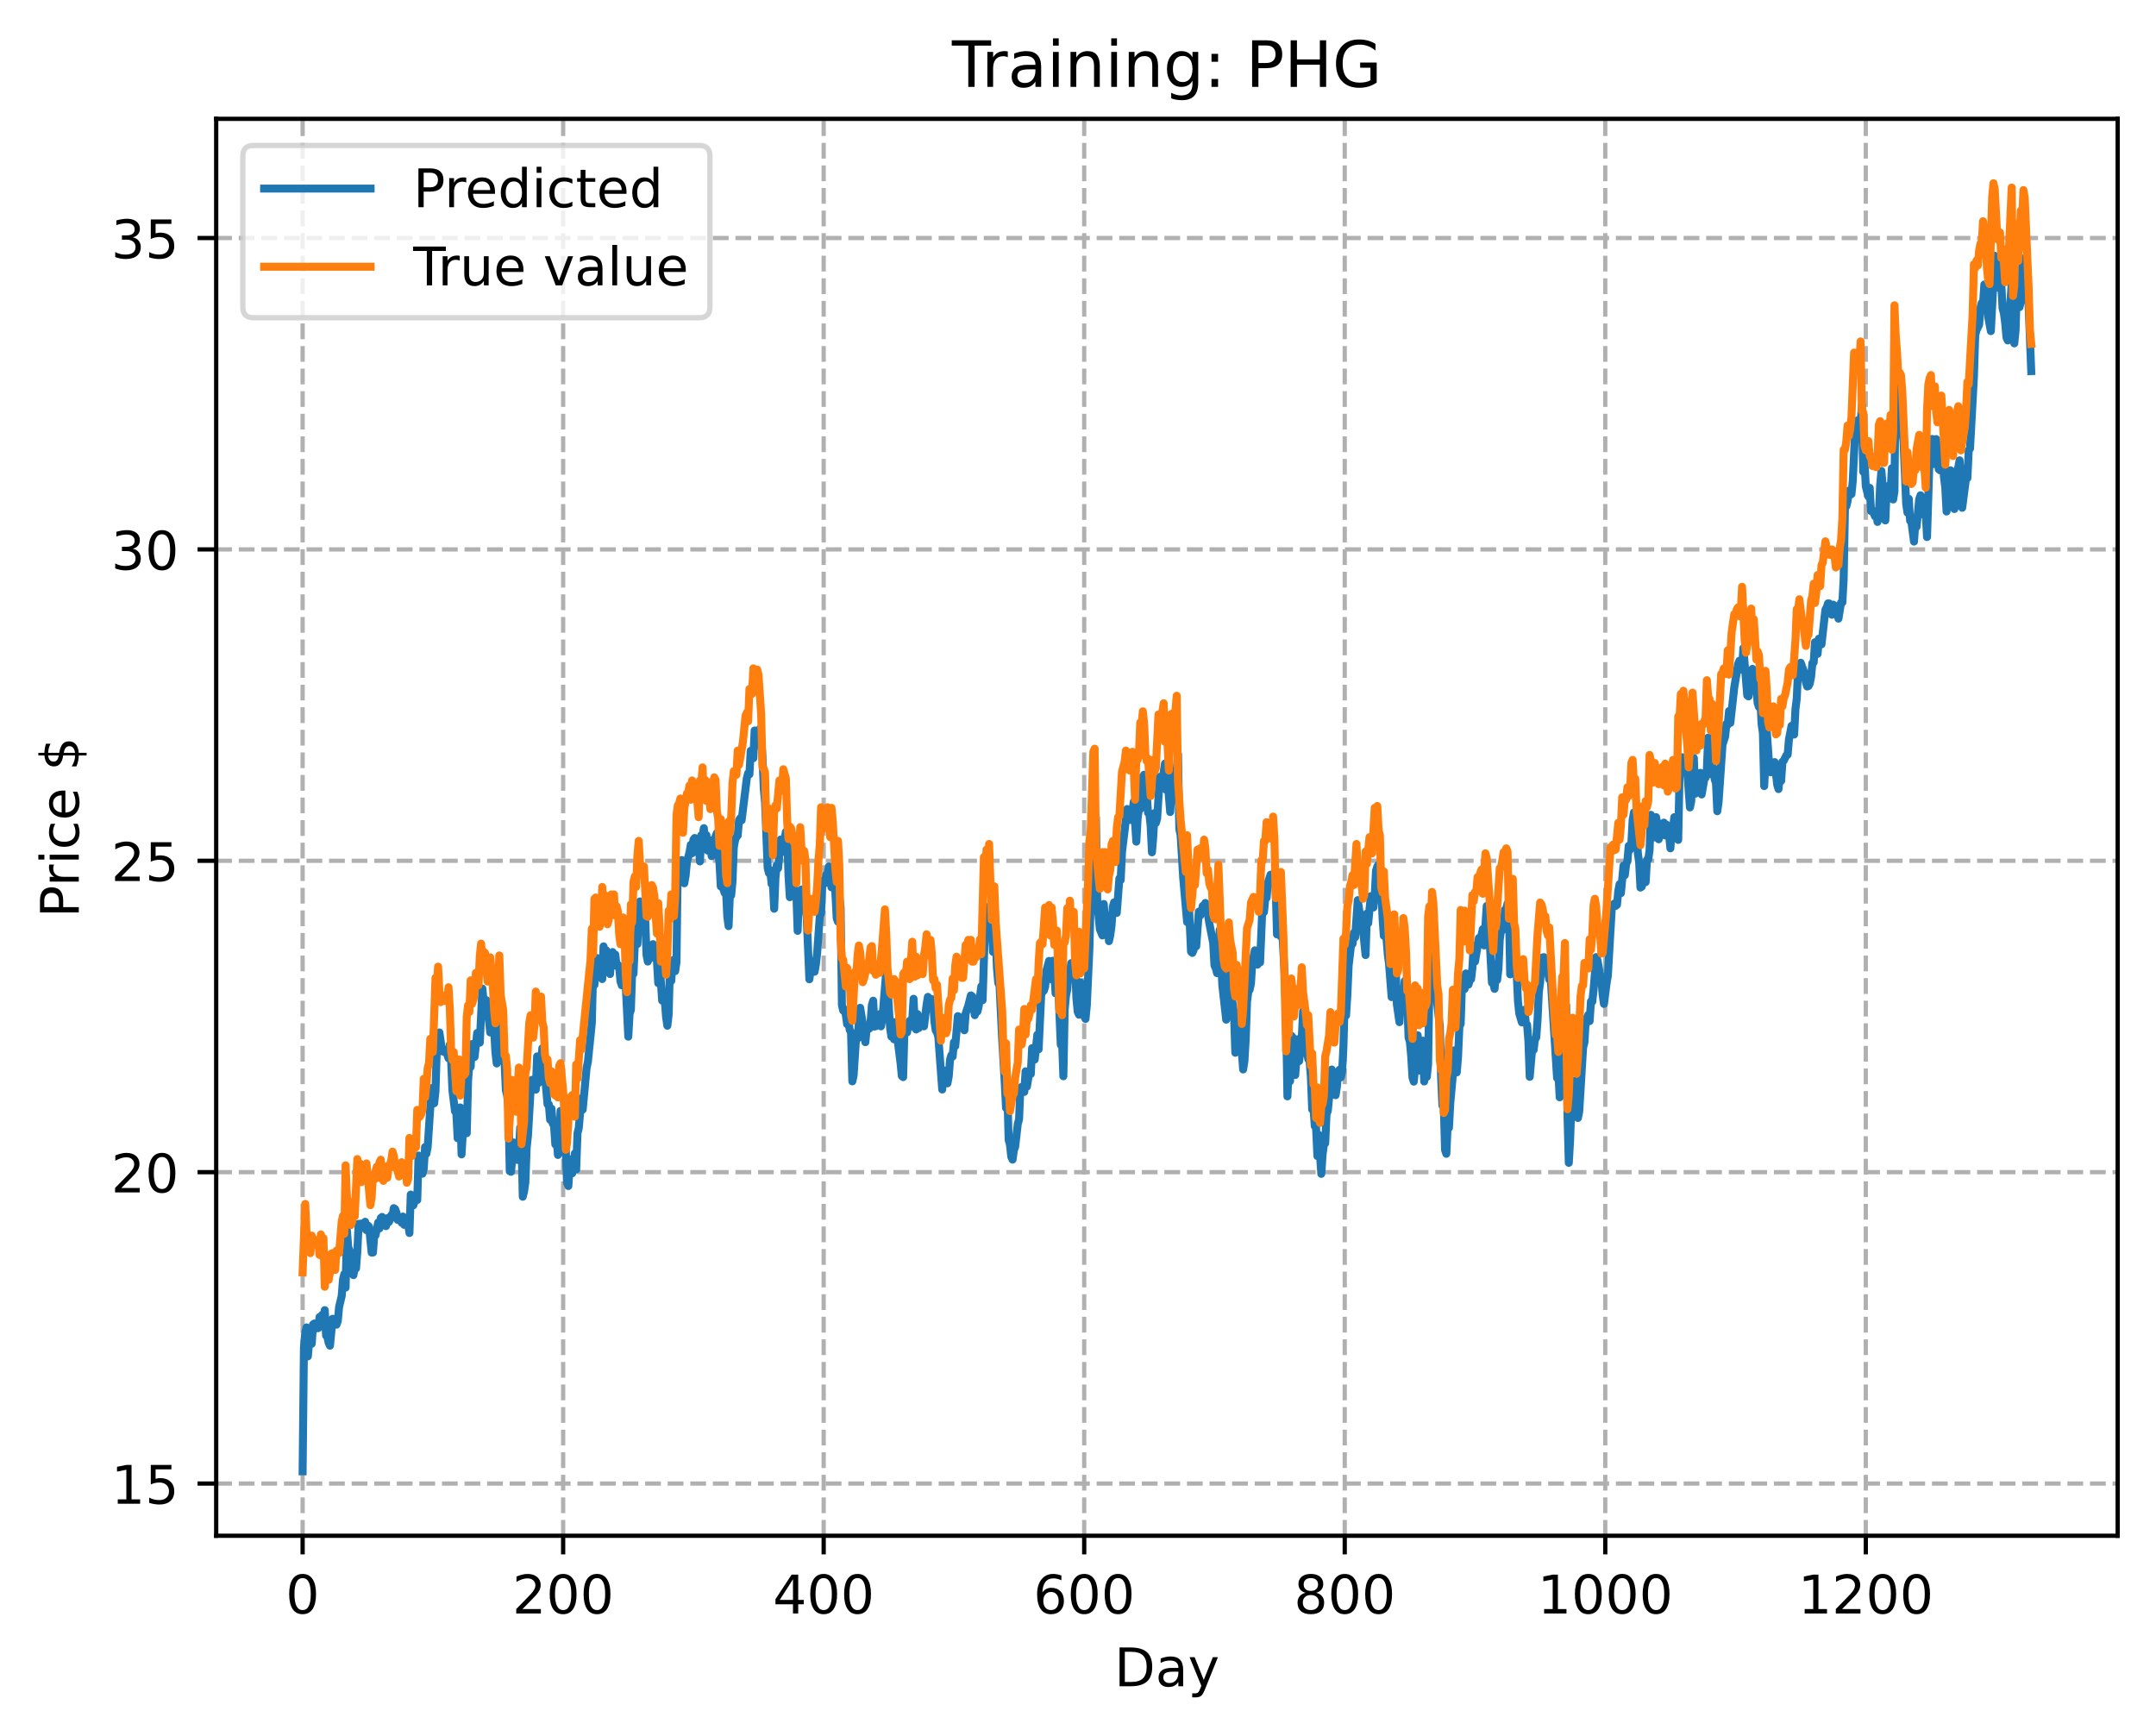 <?xml version="1.0" encoding="utf-8" standalone="no"?>
<!DOCTYPE svg PUBLIC "-//W3C//DTD SVG 1.1//EN"
  "http://www.w3.org/Graphics/SVG/1.1/DTD/svg11.dtd">
<!-- Created with matplotlib (https://matplotlib.org/) -->
<svg height="325.986pt" version="1.1" viewBox="0 0 404.923 325.986" width="404.923pt" xmlns="http://www.w3.org/2000/svg" xmlns:xlink="http://www.w3.org/1999/xlink">
 <defs>
  <style type="text/css">
*{stroke-linecap:butt;stroke-linejoin:round;}
  </style>
 </defs>
 <g id="figure_1">
  <g id="patch_1">
   <path d="M 0 325.986 
L 404.923 325.986 
L 404.923 0 
L 0 0 
z
" style="fill:#ffffff;"/>
  </g>
  <g id="axes_1">
   <g id="patch_2">
    <path d="M 40.603 288.43 
L 397.723 288.43 
L 397.723 22.318 
L 40.603 22.318 
z
" style="fill:#ffffff;"/>
   </g>
   <g id="matplotlib.axis_1">
    <g id="xtick_1">
     <g id="line2d_1">
      <path clip-path="url(#pdd03f75a3e)" d="M 56.836 288.43 
L 56.836 22.318 
" style="fill:none;stroke:#b0b0b0;stroke-dasharray:2.96,1.28;stroke-dashoffset:0;stroke-width:0.8;"/>
     </g>
     <g id="line2d_2">
      <defs>
       <path d="M 0 0 
L 0 3.5 
" id="m7e9561b132" style="stroke:#000000;stroke-width:0.8;"/>
      </defs>
      <g>
       <use style="stroke:#000000;stroke-width:0.8;" x="56.836" xlink:href="#m7e9561b132" y="288.43"/>
      </g>
     </g>
     <g id="text_1">
      <!-- 0 -->
      <defs>
       <path d="M 31.781 66.406 
Q 24.172 66.406 20.328 58.906 
Q 16.5 51.422 16.5 36.375 
Q 16.5 21.391 20.328 13.891 
Q 24.172 6.391 31.781 6.391 
Q 39.453 6.391 43.281 13.891 
Q 47.125 21.391 47.125 36.375 
Q 47.125 51.422 43.281 58.906 
Q 39.453 66.406 31.781 66.406 
z
M 31.781 74.219 
Q 44.047 74.219 50.516 64.516 
Q 56.984 54.828 56.984 36.375 
Q 56.984 17.969 50.516 8.266 
Q 44.047 -1.422 31.781 -1.422 
Q 19.531 -1.422 13.062 8.266 
Q 6.594 17.969 6.594 36.375 
Q 6.594 54.828 13.062 64.516 
Q 19.531 74.219 31.781 74.219 
z
" id="DejaVuSans-48"/>
      </defs>
      <g transform="translate(53.655 303.029)scale(0.1 -0.1)">
       <use xlink:href="#DejaVuSans-48"/>
      </g>
     </g>
    </g>
    <g id="xtick_2">
     <g id="line2d_3">
      <path clip-path="url(#pdd03f75a3e)" d="M 105.766 288.43 
L 105.766 22.318 
" style="fill:none;stroke:#b0b0b0;stroke-dasharray:2.96,1.28;stroke-dashoffset:0;stroke-width:0.8;"/>
     </g>
     <g id="line2d_4">
      <g>
       <use style="stroke:#000000;stroke-width:0.8;" x="105.766" xlink:href="#m7e9561b132" y="288.43"/>
      </g>
     </g>
     <g id="text_2">
      <!-- 200 -->
      <defs>
       <path d="M 19.188 8.297 
L 53.609 8.297 
L 53.609 0 
L 7.328 0 
L 7.328 8.297 
Q 12.938 14.109 22.625 23.891 
Q 32.328 33.688 34.812 36.531 
Q 39.547 41.844 41.422 45.531 
Q 43.312 49.219 43.312 52.781 
Q 43.312 58.594 39.234 62.25 
Q 35.156 65.922 28.609 65.922 
Q 23.969 65.922 18.812 64.312 
Q 13.672 62.703 7.812 59.422 
L 7.812 69.391 
Q 13.766 71.781 18.938 73 
Q 24.125 74.219 28.422 74.219 
Q 39.75 74.219 46.484 68.547 
Q 53.219 62.891 53.219 53.422 
Q 53.219 48.922 51.531 44.891 
Q 49.859 40.875 45.406 35.406 
Q 44.188 33.984 37.641 27.219 
Q 31.109 20.453 19.188 8.297 
z
" id="DejaVuSans-50"/>
      </defs>
      <g transform="translate(96.223 303.029)scale(0.1 -0.1)">
       <use xlink:href="#DejaVuSans-50"/>
       <use x="63.623" xlink:href="#DejaVuSans-48"/>
       <use x="127.246" xlink:href="#DejaVuSans-48"/>
      </g>
     </g>
    </g>
    <g id="xtick_3">
     <g id="line2d_5">
      <path clip-path="url(#pdd03f75a3e)" d="M 154.697 288.43 
L 154.697 22.318 
" style="fill:none;stroke:#b0b0b0;stroke-dasharray:2.96,1.28;stroke-dashoffset:0;stroke-width:0.8;"/>
     </g>
     <g id="line2d_6">
      <g>
       <use style="stroke:#000000;stroke-width:0.8;" x="154.697" xlink:href="#m7e9561b132" y="288.43"/>
      </g>
     </g>
     <g id="text_3">
      <!-- 400 -->
      <defs>
       <path d="M 37.797 64.312 
L 12.891 25.391 
L 37.797 25.391 
z
M 35.203 72.906 
L 47.609 72.906 
L 47.609 25.391 
L 58.016 25.391 
L 58.016 17.188 
L 47.609 17.188 
L 47.609 0 
L 37.797 0 
L 37.797 17.188 
L 4.891 17.188 
L 4.891 26.703 
z
" id="DejaVuSans-52"/>
      </defs>
      <g transform="translate(145.153 303.029)scale(0.1 -0.1)">
       <use xlink:href="#DejaVuSans-52"/>
       <use x="63.623" xlink:href="#DejaVuSans-48"/>
       <use x="127.246" xlink:href="#DejaVuSans-48"/>
      </g>
     </g>
    </g>
    <g id="xtick_4">
     <g id="line2d_7">
      <path clip-path="url(#pdd03f75a3e)" d="M 203.628 288.43 
L 203.628 22.318 
" style="fill:none;stroke:#b0b0b0;stroke-dasharray:2.96,1.28;stroke-dashoffset:0;stroke-width:0.8;"/>
     </g>
     <g id="line2d_8">
      <g>
       <use style="stroke:#000000;stroke-width:0.8;" x="203.628" xlink:href="#m7e9561b132" y="288.43"/>
      </g>
     </g>
     <g id="text_4">
      <!-- 600 -->
      <defs>
       <path d="M 33.016 40.375 
Q 26.375 40.375 22.484 35.828 
Q 18.609 31.297 18.609 23.391 
Q 18.609 15.531 22.484 10.953 
Q 26.375 6.391 33.016 6.391 
Q 39.656 6.391 43.531 10.953 
Q 47.406 15.531 47.406 23.391 
Q 47.406 31.297 43.531 35.828 
Q 39.656 40.375 33.016 40.375 
z
M 52.594 71.297 
L 52.594 62.312 
Q 48.875 64.062 45.094 64.984 
Q 41.312 65.922 37.594 65.922 
Q 27.828 65.922 22.672 59.328 
Q 17.531 52.734 16.797 39.406 
Q 19.672 43.656 24.016 45.922 
Q 28.375 48.188 33.594 48.188 
Q 44.578 48.188 50.953 41.516 
Q 57.328 34.859 57.328 23.391 
Q 57.328 12.156 50.688 5.359 
Q 44.047 -1.422 33.016 -1.422 
Q 20.359 -1.422 13.672 8.266 
Q 6.984 17.969 6.984 36.375 
Q 6.984 53.656 15.188 63.938 
Q 23.391 74.219 37.203 74.219 
Q 40.922 74.219 44.703 73.484 
Q 48.484 72.75 52.594 71.297 
z
" id="DejaVuSans-54"/>
      </defs>
      <g transform="translate(194.084 303.029)scale(0.1 -0.1)">
       <use xlink:href="#DejaVuSans-54"/>
       <use x="63.623" xlink:href="#DejaVuSans-48"/>
       <use x="127.246" xlink:href="#DejaVuSans-48"/>
      </g>
     </g>
    </g>
    <g id="xtick_5">
     <g id="line2d_9">
      <path clip-path="url(#pdd03f75a3e)" d="M 252.558 288.43 
L 252.558 22.318 
" style="fill:none;stroke:#b0b0b0;stroke-dasharray:2.96,1.28;stroke-dashoffset:0;stroke-width:0.8;"/>
     </g>
     <g id="line2d_10">
      <g>
       <use style="stroke:#000000;stroke-width:0.8;" x="252.558" xlink:href="#m7e9561b132" y="288.43"/>
      </g>
     </g>
     <g id="text_5">
      <!-- 800 -->
      <defs>
       <path d="M 31.781 34.625 
Q 24.75 34.625 20.719 30.859 
Q 16.703 27.094 16.703 20.516 
Q 16.703 13.922 20.719 10.156 
Q 24.75 6.391 31.781 6.391 
Q 38.812 6.391 42.859 10.172 
Q 46.922 13.969 46.922 20.516 
Q 46.922 27.094 42.891 30.859 
Q 38.875 34.625 31.781 34.625 
z
M 21.922 38.812 
Q 15.578 40.375 12.031 44.719 
Q 8.5 49.078 8.5 55.328 
Q 8.5 64.062 14.719 69.141 
Q 20.953 74.219 31.781 74.219 
Q 42.672 74.219 48.875 69.141 
Q 55.078 64.062 55.078 55.328 
Q 55.078 49.078 51.531 44.719 
Q 48 40.375 41.703 38.812 
Q 48.828 37.156 52.797 32.312 
Q 56.781 27.484 56.781 20.516 
Q 56.781 9.906 50.312 4.234 
Q 43.844 -1.422 31.781 -1.422 
Q 19.734 -1.422 13.25 4.234 
Q 6.781 9.906 6.781 20.516 
Q 6.781 27.484 10.781 32.312 
Q 14.797 37.156 21.922 38.812 
z
M 18.312 54.391 
Q 18.312 48.734 21.844 45.562 
Q 25.391 42.391 31.781 42.391 
Q 38.141 42.391 41.719 45.562 
Q 45.312 48.734 45.312 54.391 
Q 45.312 60.062 41.719 63.234 
Q 38.141 66.406 31.781 66.406 
Q 25.391 66.406 21.844 63.234 
Q 18.312 60.062 18.312 54.391 
z
" id="DejaVuSans-56"/>
      </defs>
      <g transform="translate(243.015 303.029)scale(0.1 -0.1)">
       <use xlink:href="#DejaVuSans-56"/>
       <use x="63.623" xlink:href="#DejaVuSans-48"/>
       <use x="127.246" xlink:href="#DejaVuSans-48"/>
      </g>
     </g>
    </g>
    <g id="xtick_6">
     <g id="line2d_11">
      <path clip-path="url(#pdd03f75a3e)" d="M 301.489 288.43 
L 301.489 22.318 
" style="fill:none;stroke:#b0b0b0;stroke-dasharray:2.96,1.28;stroke-dashoffset:0;stroke-width:0.8;"/>
     </g>
     <g id="line2d_12">
      <g>
       <use style="stroke:#000000;stroke-width:0.8;" x="301.489" xlink:href="#m7e9561b132" y="288.43"/>
      </g>
     </g>
     <g id="text_6">
      <!-- 1000 -->
      <defs>
       <path d="M 12.406 8.297 
L 28.516 8.297 
L 28.516 63.922 
L 10.984 60.406 
L 10.984 69.391 
L 28.422 72.906 
L 38.281 72.906 
L 38.281 8.297 
L 54.391 8.297 
L 54.391 0 
L 12.406 0 
z
" id="DejaVuSans-49"/>
      </defs>
      <g transform="translate(288.764 303.029)scale(0.1 -0.1)">
       <use xlink:href="#DejaVuSans-49"/>
       <use x="63.623" xlink:href="#DejaVuSans-48"/>
       <use x="127.246" xlink:href="#DejaVuSans-48"/>
       <use x="190.869" xlink:href="#DejaVuSans-48"/>
      </g>
     </g>
    </g>
    <g id="xtick_7">
     <g id="line2d_13">
      <path clip-path="url(#pdd03f75a3e)" d="M 350.419 288.43 
L 350.419 22.318 
" style="fill:none;stroke:#b0b0b0;stroke-dasharray:2.96,1.28;stroke-dashoffset:0;stroke-width:0.8;"/>
     </g>
     <g id="line2d_14">
      <g>
       <use style="stroke:#000000;stroke-width:0.8;" x="350.419" xlink:href="#m7e9561b132" y="288.43"/>
      </g>
     </g>
     <g id="text_7">
      <!-- 1200 -->
      <g transform="translate(337.694 303.029)scale(0.1 -0.1)">
       <use xlink:href="#DejaVuSans-49"/>
       <use x="63.623" xlink:href="#DejaVuSans-50"/>
       <use x="127.246" xlink:href="#DejaVuSans-48"/>
       <use x="190.869" xlink:href="#DejaVuSans-48"/>
      </g>
     </g>
    </g>
    <g id="text_8">
     <!-- Day -->
     <defs>
      <path d="M 19.672 64.797 
L 19.672 8.109 
L 31.594 8.109 
Q 46.688 8.109 53.688 14.938 
Q 60.688 21.781 60.688 36.531 
Q 60.688 51.172 53.688 57.984 
Q 46.688 64.797 31.594 64.797 
z
M 9.812 72.906 
L 30.078 72.906 
Q 51.266 72.906 61.172 64.094 
Q 71.094 55.281 71.094 36.531 
Q 71.094 17.672 61.125 8.828 
Q 51.172 0 30.078 0 
L 9.812 0 
z
" id="DejaVuSans-68"/>
      <path d="M 34.281 27.484 
Q 23.391 27.484 19.188 25 
Q 14.984 22.516 14.984 16.5 
Q 14.984 11.719 18.141 8.906 
Q 21.297 6.109 26.703 6.109 
Q 34.188 6.109 38.703 11.406 
Q 43.219 16.703 43.219 25.484 
L 43.219 27.484 
z
M 52.203 31.203 
L 52.203 0 
L 43.219 0 
L 43.219 8.297 
Q 40.141 3.328 35.547 0.953 
Q 30.953 -1.422 24.312 -1.422 
Q 15.922 -1.422 10.953 3.297 
Q 6 8.016 6 15.922 
Q 6 25.141 12.172 29.828 
Q 18.359 34.516 30.609 34.516 
L 43.219 34.516 
L 43.219 35.406 
Q 43.219 41.609 39.141 45 
Q 35.062 48.391 27.688 48.391 
Q 23 48.391 18.547 47.266 
Q 14.109 46.141 10.016 43.891 
L 10.016 52.203 
Q 14.938 54.109 19.578 55.047 
Q 24.219 56 28.609 56 
Q 40.484 56 46.344 49.844 
Q 52.203 43.703 52.203 31.203 
z
" id="DejaVuSans-97"/>
      <path d="M 32.172 -5.078 
Q 28.375 -14.844 24.75 -17.812 
Q 21.141 -20.797 15.094 -20.797 
L 7.906 -20.797 
L 7.906 -13.281 
L 13.188 -13.281 
Q 16.891 -13.281 18.938 -11.516 
Q 21 -9.766 23.484 -3.219 
L 25.094 0.875 
L 2.984 54.688 
L 12.5 54.688 
L 29.594 11.922 
L 46.688 54.688 
L 56.203 54.688 
z
" id="DejaVuSans-121"/>
     </defs>
     <g transform="translate(209.29 316.707)scale(0.1 -0.1)">
      <use xlink:href="#DejaVuSans-68"/>
      <use x="77.002" xlink:href="#DejaVuSans-97"/>
      <use x="138.281" xlink:href="#DejaVuSans-121"/>
     </g>
    </g>
   </g>
   <g id="matplotlib.axis_2">
    <g id="ytick_1">
     <g id="line2d_15">
      <path clip-path="url(#pdd03f75a3e)" d="M 40.603 278.626 
L 397.723 278.626 
" style="fill:none;stroke:#b0b0b0;stroke-dasharray:2.96,1.28;stroke-dashoffset:0;stroke-width:0.8;"/>
     </g>
     <g id="line2d_16">
      <defs>
       <path d="M 0 0 
L -3.5 0 
" id="mce6bc395bf" style="stroke:#000000;stroke-width:0.8;"/>
      </defs>
      <g>
       <use style="stroke:#000000;stroke-width:0.8;" x="40.603" xlink:href="#mce6bc395bf" y="278.626"/>
      </g>
     </g>
     <g id="text_9">
      <!-- 15 -->
      <defs>
       <path d="M 10.797 72.906 
L 49.516 72.906 
L 49.516 64.594 
L 19.828 64.594 
L 19.828 46.734 
Q 21.969 47.469 24.109 47.828 
Q 26.266 48.188 28.422 48.188 
Q 40.625 48.188 47.75 41.5 
Q 54.891 34.812 54.891 23.391 
Q 54.891 11.625 47.562 5.094 
Q 40.234 -1.422 26.906 -1.422 
Q 22.312 -1.422 17.547 -0.641 
Q 12.797 0.141 7.719 1.703 
L 7.719 11.625 
Q 12.109 9.234 16.797 8.062 
Q 21.484 6.891 26.703 6.891 
Q 35.156 6.891 40.078 11.328 
Q 45.016 15.766 45.016 23.391 
Q 45.016 31 40.078 35.438 
Q 35.156 39.891 26.703 39.891 
Q 22.75 39.891 18.812 39.016 
Q 14.891 38.141 10.797 36.281 
z
" id="DejaVuSans-53"/>
      </defs>
      <g transform="translate(20.878 282.425)scale(0.1 -0.1)">
       <use xlink:href="#DejaVuSans-49"/>
       <use x="63.623" xlink:href="#DejaVuSans-53"/>
      </g>
     </g>
    </g>
    <g id="ytick_2">
     <g id="line2d_17">
      <path clip-path="url(#pdd03f75a3e)" d="M 40.603 220.146 
L 397.723 220.146 
" style="fill:none;stroke:#b0b0b0;stroke-dasharray:2.96,1.28;stroke-dashoffset:0;stroke-width:0.8;"/>
     </g>
     <g id="line2d_18">
      <g>
       <use style="stroke:#000000;stroke-width:0.8;" x="40.603" xlink:href="#mce6bc395bf" y="220.146"/>
      </g>
     </g>
     <g id="text_10">
      <!-- 20 -->
      <g transform="translate(20.878 223.945)scale(0.1 -0.1)">
       <use xlink:href="#DejaVuSans-50"/>
       <use x="63.623" xlink:href="#DejaVuSans-48"/>
      </g>
     </g>
    </g>
    <g id="ytick_3">
     <g id="line2d_19">
      <path clip-path="url(#pdd03f75a3e)" d="M 40.603 161.666 
L 397.723 161.666 
" style="fill:none;stroke:#b0b0b0;stroke-dasharray:2.96,1.28;stroke-dashoffset:0;stroke-width:0.8;"/>
     </g>
     <g id="line2d_20">
      <g>
       <use style="stroke:#000000;stroke-width:0.8;" x="40.603" xlink:href="#mce6bc395bf" y="161.666"/>
      </g>
     </g>
     <g id="text_11">
      <!-- 25 -->
      <g transform="translate(20.878 165.465)scale(0.1 -0.1)">
       <use xlink:href="#DejaVuSans-50"/>
       <use x="63.623" xlink:href="#DejaVuSans-53"/>
      </g>
     </g>
    </g>
    <g id="ytick_4">
     <g id="line2d_21">
      <path clip-path="url(#pdd03f75a3e)" d="M 40.603 103.186 
L 397.723 103.186 
" style="fill:none;stroke:#b0b0b0;stroke-dasharray:2.96,1.28;stroke-dashoffset:0;stroke-width:0.8;"/>
     </g>
     <g id="line2d_22">
      <g>
       <use style="stroke:#000000;stroke-width:0.8;" x="40.603" xlink:href="#mce6bc395bf" y="103.186"/>
      </g>
     </g>
     <g id="text_12">
      <!-- 30 -->
      <defs>
       <path d="M 40.578 39.312 
Q 47.656 37.797 51.625 33 
Q 55.609 28.219 55.609 21.188 
Q 55.609 10.406 48.188 4.484 
Q 40.766 -1.422 27.094 -1.422 
Q 22.516 -1.422 17.656 -0.516 
Q 12.797 0.391 7.625 2.203 
L 7.625 11.719 
Q 11.719 9.328 16.594 8.109 
Q 21.484 6.891 26.812 6.891 
Q 36.078 6.891 40.938 10.547 
Q 45.797 14.203 45.797 21.188 
Q 45.797 27.641 41.281 31.266 
Q 36.766 34.906 28.719 34.906 
L 20.219 34.906 
L 20.219 43.016 
L 29.109 43.016 
Q 36.375 43.016 40.234 45.922 
Q 44.094 48.828 44.094 54.297 
Q 44.094 59.906 40.109 62.906 
Q 36.141 65.922 28.719 65.922 
Q 24.656 65.922 20.016 65.031 
Q 15.375 64.156 9.812 62.312 
L 9.812 71.094 
Q 15.438 72.656 20.344 73.438 
Q 25.25 74.219 29.594 74.219 
Q 40.828 74.219 47.359 69.109 
Q 53.906 64.016 53.906 55.328 
Q 53.906 49.266 50.438 45.094 
Q 46.969 40.922 40.578 39.312 
z
" id="DejaVuSans-51"/>
      </defs>
      <g transform="translate(20.878 106.986)scale(0.1 -0.1)">
       <use xlink:href="#DejaVuSans-51"/>
       <use x="63.623" xlink:href="#DejaVuSans-48"/>
      </g>
     </g>
    </g>
    <g id="ytick_5">
     <g id="line2d_23">
      <path clip-path="url(#pdd03f75a3e)" d="M 40.603 44.707 
L 397.723 44.707 
" style="fill:none;stroke:#b0b0b0;stroke-dasharray:2.96,1.28;stroke-dashoffset:0;stroke-width:0.8;"/>
     </g>
     <g id="line2d_24">
      <g>
       <use style="stroke:#000000;stroke-width:0.8;" x="40.603" xlink:href="#mce6bc395bf" y="44.707"/>
      </g>
     </g>
     <g id="text_13">
      <!-- 35 -->
      <g transform="translate(20.878 48.506)scale(0.1 -0.1)">
       <use xlink:href="#DejaVuSans-51"/>
       <use x="63.623" xlink:href="#DejaVuSans-53"/>
      </g>
     </g>
    </g>
    <g id="text_14">
     <!-- Price $ -->
     <defs>
      <path d="M 19.672 64.797 
L 19.672 37.406 
L 32.078 37.406 
Q 38.969 37.406 42.719 40.969 
Q 46.484 44.531 46.484 51.125 
Q 46.484 57.672 42.719 61.234 
Q 38.969 64.797 32.078 64.797 
z
M 9.812 72.906 
L 32.078 72.906 
Q 44.344 72.906 50.609 67.359 
Q 56.891 61.812 56.891 51.125 
Q 56.891 40.328 50.609 34.812 
Q 44.344 29.297 32.078 29.297 
L 19.672 29.297 
L 19.672 0 
L 9.812 0 
z
" id="DejaVuSans-80"/>
      <path d="M 41.109 46.297 
Q 39.594 47.172 37.812 47.578 
Q 36.031 48 33.891 48 
Q 26.266 48 22.188 43.047 
Q 18.109 38.094 18.109 28.812 
L 18.109 0 
L 9.078 0 
L 9.078 54.688 
L 18.109 54.688 
L 18.109 46.188 
Q 20.953 51.172 25.484 53.578 
Q 30.031 56 36.531 56 
Q 37.453 56 38.578 55.875 
Q 39.703 55.766 41.062 55.516 
z
" id="DejaVuSans-114"/>
      <path d="M 9.422 54.688 
L 18.406 54.688 
L 18.406 0 
L 9.422 0 
z
M 9.422 75.984 
L 18.406 75.984 
L 18.406 64.594 
L 9.422 64.594 
z
" id="DejaVuSans-105"/>
      <path d="M 48.781 52.594 
L 48.781 44.188 
Q 44.969 46.297 41.141 47.344 
Q 37.312 48.391 33.406 48.391 
Q 24.656 48.391 19.812 42.844 
Q 14.984 37.312 14.984 27.297 
Q 14.984 17.281 19.812 11.734 
Q 24.656 6.203 33.406 6.203 
Q 37.312 6.203 41.141 7.25 
Q 44.969 8.297 48.781 10.406 
L 48.781 2.094 
Q 45.016 0.344 40.984 -0.531 
Q 36.969 -1.422 32.422 -1.422 
Q 20.062 -1.422 12.781 6.344 
Q 5.516 14.109 5.516 27.297 
Q 5.516 40.672 12.859 48.328 
Q 20.219 56 33.016 56 
Q 37.156 56 41.109 55.141 
Q 45.062 54.297 48.781 52.594 
z
" id="DejaVuSans-99"/>
      <path d="M 56.203 29.594 
L 56.203 25.203 
L 14.891 25.203 
Q 15.484 15.922 20.484 11.062 
Q 25.484 6.203 34.422 6.203 
Q 39.594 6.203 44.453 7.469 
Q 49.312 8.734 54.109 11.281 
L 54.109 2.781 
Q 49.266 0.734 44.188 -0.344 
Q 39.109 -1.422 33.891 -1.422 
Q 20.797 -1.422 13.156 6.188 
Q 5.516 13.812 5.516 26.812 
Q 5.516 40.234 12.766 48.109 
Q 20.016 56 32.328 56 
Q 43.359 56 49.781 48.891 
Q 56.203 41.797 56.203 29.594 
z
M 47.219 32.234 
Q 47.125 39.594 43.094 43.984 
Q 39.062 48.391 32.422 48.391 
Q 24.906 48.391 20.391 44.141 
Q 15.875 39.891 15.188 32.172 
z
" id="DejaVuSans-101"/>
      <path id="DejaVuSans-32"/>
      <path d="M 33.797 -14.703 
L 28.906 -14.703 
L 28.859 0 
Q 23.734 0.094 18.609 1.188 
Q 13.484 2.297 8.297 4.5 
L 8.297 13.281 
Q 13.281 10.156 18.375 8.562 
Q 23.484 6.984 28.906 6.938 
L 28.906 29.203 
Q 18.109 30.953 13.203 35.156 
Q 8.297 39.359 8.297 46.688 
Q 8.297 54.641 13.625 59.219 
Q 18.953 63.812 28.906 64.5 
L 28.906 75.984 
L 33.797 75.984 
L 33.797 64.656 
Q 38.328 64.453 42.578 63.688 
Q 46.828 62.938 50.875 61.625 
L 50.875 53.078 
Q 46.828 55.125 42.547 56.25 
Q 38.281 57.375 33.797 57.562 
L 33.797 36.719 
Q 44.875 35.016 50.094 30.609 
Q 55.328 26.219 55.328 18.609 
Q 55.328 10.359 49.781 5.594 
Q 44.234 0.828 33.797 0.094 
z
M 28.906 37.594 
L 28.906 57.625 
Q 23.25 56.984 20.266 54.391 
Q 17.281 51.812 17.281 47.516 
Q 17.281 43.312 20.031 40.969 
Q 22.797 38.625 28.906 37.594 
z
M 33.797 28.219 
L 33.797 7.078 
Q 39.984 7.906 43.141 10.594 
Q 46.297 13.281 46.297 17.672 
Q 46.297 21.969 43.281 24.5 
Q 40.281 27.047 33.797 28.219 
z
" id="DejaVuSans-36"/>
     </defs>
     <g transform="translate(14.798 172.342)rotate(-90)scale(0.1 -0.1)">
      <use xlink:href="#DejaVuSans-80"/>
      <use x="58.553" xlink:href="#DejaVuSans-114"/>
      <use x="99.666" xlink:href="#DejaVuSans-105"/>
      <use x="127.449" xlink:href="#DejaVuSans-99"/>
      <use x="182.43" xlink:href="#DejaVuSans-101"/>
      <use x="243.953" xlink:href="#DejaVuSans-32"/>
      <use x="275.74" xlink:href="#DejaVuSans-36"/>
     </g>
    </g>
   </g>
   <g id="line2d_25">
    <path clip-path="url(#pdd03f75a3e)" d="M 56.836 276.334 
L 57.081 253.138 
L 57.325 250.313 
L 57.57 249.3 
L 57.814 254.747 
L 58.059 252.188 
L 58.548 252.373 
L 58.793 248.742 
L 59.038 248.568 
L 59.282 249.525 
L 59.527 248.643 
L 59.772 249.444 
L 60.016 247.348 
L 60.261 249.018 
L 60.506 246.926 
L 60.75 248.637 
L 60.995 246.058 
L 61.24 250.836 
L 61.484 251.073 
L 61.729 252.218 
L 61.974 252.738 
L 62.463 247.682 
L 63.197 248.797 
L 63.441 248.094 
L 63.686 245.457 
L 64.175 243.412 
L 64.42 240.286 
L 64.665 239.285 
L 64.909 241.831 
L 65.154 231.091 
L 65.399 234.197 
L 65.643 234.847 
L 65.888 236.026 
L 66.133 238.619 
L 66.377 239.485 
L 66.622 238.223 
L 66.867 238.236 
L 67.111 235.037 
L 67.356 229.856 
L 67.601 230.67 
L 67.845 229.802 
L 68.09 230.626 
L 68.335 230.609 
L 68.579 229.463 
L 68.824 231.038 
L 69.069 230.144 
L 69.313 230.393 
L 69.802 235.261 
L 70.047 235.244 
L 70.292 231.923 
L 70.536 231.988 
L 71.026 229.592 
L 71.27 230.718 
L 71.515 228.753 
L 71.76 228.558 
L 72.004 229.527 
L 72.494 230.283 
L 72.738 228.797 
L 72.983 229.567 
L 73.228 229.151 
L 73.472 228.253 
L 73.717 228.297 
L 73.962 226.906 
L 74.206 227.079 
L 74.451 227.738 
L 74.696 229.118 
L 75.185 228.802 
L 75.429 229.642 
L 75.674 228.484 
L 75.919 230.046 
L 76.163 228.902 
L 76.408 228.986 
L 76.653 229.849 
L 76.897 231.579 
L 77.142 224.355 
L 77.387 224.726 
L 77.631 226.375 
L 78.121 224.943 
L 78.365 225.383 
L 78.61 217.032 
L 78.855 219.051 
L 79.099 218.759 
L 79.344 220.438 
L 79.589 219.467 
L 79.833 215.435 
L 80.078 216.693 
L 80.323 215.421 
L 81.056 204.361 
L 81.301 205.187 
L 81.546 207.212 
L 81.79 204.882 
L 82.035 197.035 
L 82.28 197.125 
L 82.524 193.911 
L 83.014 197.325 
L 83.258 197.533 
L 83.503 197.144 
L 83.748 197.329 
L 84.237 198.759 
L 84.482 196.166 
L 84.726 199.204 
L 84.971 204.791 
L 85.46 208.739 
L 85.705 208.942 
L 85.95 213.775 
L 86.439 207.996 
L 86.684 216.809 
L 86.928 212.642 
L 87.173 211.429 
L 87.417 212.421 
L 87.662 212.826 
L 87.907 203.014 
L 88.151 199.923 
L 88.396 200.388 
L 88.641 196.092 
L 88.885 198.266 
L 89.13 198.52 
L 89.619 194.005 
L 89.864 194.695 
L 90.109 195.827 
L 90.598 185.659 
L 90.843 188.26 
L 91.087 189.458 
L 91.332 187.838 
L 91.577 189.064 
L 92.066 193.908 
L 92.311 191.629 
L 92.555 193.167 
L 92.8 193.26 
L 93.044 197.622 
L 93.289 199.734 
L 93.534 198.872 
L 94.023 191.32 
L 94.268 197.366 
L 94.512 198.019 
L 94.757 199.324 
L 95.002 204.721 
L 95.246 205.73 
L 95.491 207.951 
L 95.736 219.966 
L 95.98 220.07 
L 96.47 214.577 
L 96.714 216.399 
L 96.959 216.095 
L 97.204 217.86 
L 97.448 216.512 
L 97.693 211.806 
L 97.938 213.901 
L 98.182 224.762 
L 98.427 223.77 
L 98.672 222.03 
L 98.916 215.548 
L 99.161 213.24 
L 99.65 204.762 
L 99.895 202.808 
L 100.629 204.653 
L 100.873 198.401 
L 101.118 203.419 
L 101.607 199.82 
L 101.852 196.87 
L 102.097 201.733 
L 102.341 201.86 
L 102.831 207.398 
L 103.075 207.414 
L 103.32 210.313 
L 103.565 208.212 
L 103.809 211.013 
L 104.054 211.436 
L 104.299 214.937 
L 104.543 213.92 
L 104.788 216.917 
L 105.032 215.107 
L 105.277 208.643 
L 105.522 209.548 
L 105.766 211.196 
L 106.256 215.896 
L 106.5 222.189 
L 106.745 222.751 
L 106.99 219.114 
L 107.234 217.758 
L 107.479 220.361 
L 107.968 216.614 
L 108.213 219.662 
L 108.458 212.849 
L 108.702 211.845 
L 109.192 206.276 
L 109.436 208.404 
L 110.17 200.563 
L 110.415 199.408 
L 111.149 192.167 
L 111.393 182.609 
L 111.638 184.979 
L 111.883 180.85 
L 112.127 179.932 
L 112.372 180.106 
L 112.617 180.029 
L 113.106 183.88 
L 113.351 177.741 
L 113.595 179.684 
L 113.84 178.468 
L 114.085 179.706 
L 114.574 182.94 
L 114.819 179.447 
L 115.063 178.813 
L 115.308 180.042 
L 115.553 179.269 
L 115.797 181.4 
L 116.042 181.182 
L 116.287 181.505 
L 116.531 184.317 
L 116.776 185.054 
L 117.02 184.921 
L 117.265 183.102 
L 117.51 184.851 
L 117.999 194.701 
L 118.244 190.36 
L 118.488 189.697 
L 118.733 182.344 
L 118.978 182.904 
L 119.222 177.406 
L 119.467 176.589 
L 119.712 177.301 
L 119.956 171.415 
L 120.201 169.299 
L 120.446 172.136 
L 120.935 173.156 
L 121.18 172.688 
L 121.424 179.357 
L 121.669 180.594 
L 121.914 179.91 
L 122.158 179.931 
L 122.403 177.526 
L 122.648 177.323 
L 122.892 177.935 
L 123.137 178.074 
L 123.381 180.545 
L 123.626 184.654 
L 123.871 180.826 
L 124.36 187.93 
L 124.605 186.946 
L 124.849 187.866 
L 125.094 190.994 
L 125.339 192.646 
L 125.583 190.566 
L 125.828 181.132 
L 126.073 184.227 
L 126.317 180.372 
L 126.562 180.266 
L 126.807 182.394 
L 127.051 180.705 
L 127.296 162.098 
L 127.541 162.345 
L 127.785 163.876 
L 128.03 161.527 
L 128.275 164.623 
L 128.519 165.89 
L 128.764 164.477 
L 129.008 161.943 
L 129.498 160.07 
L 129.742 158.651 
L 129.987 160.249 
L 130.232 157.705 
L 130.476 157.385 
L 130.721 158.366 
L 130.966 157.999 
L 131.21 158.476 
L 131.455 161.786 
L 131.7 156.887 
L 131.944 157.09 
L 132.189 155.543 
L 132.434 158.396 
L 132.678 156.852 
L 132.923 159.754 
L 133.412 157.83 
L 133.657 160.795 
L 133.902 158.396 
L 134.636 156.457 
L 134.88 160.22 
L 135.125 161.992 
L 135.369 166.473 
L 135.614 165.502 
L 135.859 167.022 
L 136.103 167.714 
L 136.348 167.065 
L 136.593 172.168 
L 136.837 173.937 
L 137.082 167.927 
L 137.327 168.149 
L 137.571 165.537 
L 137.816 159.114 
L 138.061 157.769 
L 138.305 157.167 
L 138.55 156.933 
L 138.795 154.067 
L 139.039 153.654 
L 139.284 154.066 
L 140.263 146.164 
L 140.507 145.221 
L 140.752 145.42 
L 140.996 140.999 
L 141.241 141 
L 141.486 142.405 
L 141.73 137.196 
L 141.975 137.395 
L 142.22 138.372 
L 142.464 137.303 
L 142.709 136.886 
L 142.954 138.445 
L 143.198 142.175 
L 143.443 148.014 
L 143.688 150.756 
L 144.177 163.043 
L 144.422 163.996 
L 144.666 163.415 
L 144.911 166.015 
L 145.156 166.004 
L 145.4 170.676 
L 145.645 164.759 
L 145.89 162.47 
L 146.134 163.08 
L 146.624 157.674 
L 146.868 160.031 
L 147.602 156.223 
L 147.847 156.562 
L 148.091 164.527 
L 148.336 168.505 
L 148.581 166.214 
L 148.825 166.355 
L 149.07 166.275 
L 149.315 168.085 
L 149.559 167.603 
L 149.804 174.828 
L 150.049 167.892 
L 150.293 169.621 
L 150.538 167.059 
L 150.783 168.015 
L 151.027 170.206 
L 151.272 169.673 
L 151.517 172.442 
L 152.006 183.923 
L 152.495 180.543 
L 152.74 180.649 
L 152.984 182.512 
L 153.229 181.154 
L 153.474 178.94 
L 153.963 172.128 
L 154.208 171.478 
L 154.452 165.432 
L 154.697 165.983 
L 154.942 165.879 
L 155.186 164.266 
L 155.431 164.129 
L 155.676 162.735 
L 155.92 165.516 
L 156.165 166.66 
L 156.41 163.799 
L 156.654 163.246 
L 157.144 172.472 
L 157.388 173.119 
L 157.633 168.241 
L 157.878 170.561 
L 158.122 188.777 
L 158.367 189.806 
L 158.612 189.561 
L 158.856 190.599 
L 159.101 192.362 
L 159.345 191.652 
L 159.59 193.467 
L 159.835 193.872 
L 160.079 203.095 
L 160.324 201.935 
L 160.813 194.435 
L 161.058 195.057 
L 161.547 189.275 
L 162.037 192.22 
L 162.281 194.548 
L 162.526 195.734 
L 162.771 193.198 
L 163.015 192.742 
L 163.26 193.193 
L 163.505 191.896 
L 163.749 188.775 
L 163.994 187.944 
L 164.239 192.807 
L 164.483 192.733 
L 164.728 192.452 
L 165.217 190.465 
L 165.462 192.759 
L 165.706 191.475 
L 166.44 182.562 
L 166.685 184.879 
L 167.174 193.134 
L 167.419 194.699 
L 167.664 194.696 
L 167.908 195.194 
L 168.153 191.946 
L 169.132 199.642 
L 169.376 202.088 
L 169.621 202.295 
L 169.866 193.296 
L 170.11 192.806 
L 170.355 193.9 
L 170.6 192.402 
L 170.844 191.729 
L 171.089 192.781 
L 171.333 191.564 
L 171.578 187.584 
L 171.823 192.88 
L 172.067 193.352 
L 172.312 190.454 
L 172.557 193.082 
L 172.801 191.776 
L 173.046 192.433 
L 173.291 192.362 
L 173.535 192.759 
L 174.025 188.697 
L 174.269 187.231 
L 174.514 189.134 
L 174.759 188.961 
L 175.003 187.629 
L 175.248 188.153 
L 175.493 191.859 
L 175.737 193.524 
L 175.982 193.881 
L 176.227 194.735 
L 176.96 204.622 
L 177.205 201.027 
L 177.694 201.794 
L 177.939 203.463 
L 178.184 202.172 
L 178.428 199.006 
L 178.673 198.192 
L 178.918 198.444 
L 179.162 195.75 
L 179.407 196.474 
L 179.896 190.842 
L 180.141 190.978 
L 180.63 192.792 
L 180.875 192.913 
L 181.12 193.496 
L 181.364 190.344 
L 181.854 188.881 
L 182.343 186.953 
L 182.588 187.113 
L 183.077 190.664 
L 183.321 189.408 
L 183.566 189.989 
L 183.811 188.994 
L 184.3 185.251 
L 184.545 187.856 
L 185.034 172.76 
L 185.279 174.328 
L 185.523 170.719 
L 185.768 171.965 
L 186.013 169.957 
L 186.257 173.267 
L 186.502 178.774 
L 186.747 178.176 
L 186.991 176.112 
L 187.236 181.798 
L 187.481 184.586 
L 187.725 185.101 
L 188.215 195.151 
L 188.704 203.353 
L 188.948 208.1 
L 189.193 205.42 
L 189.438 214.098 
L 189.682 214.965 
L 189.927 217.254 
L 190.172 217.789 
L 190.416 216.029 
L 190.661 215.379 
L 191.15 211.1 
L 191.395 210.199 
L 191.64 204.347 
L 191.884 204.129 
L 192.129 205.022 
L 192.374 205.076 
L 192.618 201.209 
L 192.863 204.093 
L 193.352 201.181 
L 193.597 201.71 
L 193.842 196.858 
L 194.331 199.008 
L 194.82 194.34 
L 195.065 197.073 
L 195.554 186.759 
L 195.799 186.257 
L 196.043 186.075 
L 196.288 185.337 
L 196.533 182.287 
L 197.022 180.472 
L 197.267 181.04 
L 197.511 183.956 
L 197.756 180.436 
L 198.001 182.239 
L 198.245 186.563 
L 198.49 186.567 
L 198.735 184.84 
L 199.224 196.217 
L 199.469 195.619 
L 199.713 202.134 
L 199.958 189.627 
L 200.203 187.024 
L 200.447 185.832 
L 200.692 181.992 
L 200.936 183.208 
L 201.181 180.889 
L 201.426 182.939 
L 201.915 180.983 
L 202.16 187.506 
L 202.404 190.024 
L 202.649 190.575 
L 202.894 184.478 
L 203.138 190.231 
L 203.383 186.301 
L 203.628 190.902 
L 203.872 191.367 
L 204.117 188.802 
L 204.606 178.095 
L 204.851 168.642 
L 205.096 167.931 
L 205.585 154.92 
L 205.83 153.586 
L 206.074 169.411 
L 206.563 174.514 
L 207.053 175.688 
L 207.297 169.782 
L 207.542 172.794 
L 207.787 173.009 
L 208.031 172.709 
L 208.276 176.762 
L 208.521 175.657 
L 208.765 173.82 
L 209.01 170.273 
L 209.255 169.457 
L 209.499 169.952 
L 209.744 171.457 
L 210.233 164.989 
L 210.478 165.301 
L 210.723 160.045 
L 211.701 151.946 
L 212.191 153.196 
L 212.435 154.008 
L 212.68 152.783 
L 212.924 150.581 
L 213.414 158.073 
L 213.658 153.717 
L 213.903 151.901 
L 214.148 151.962 
L 214.392 146.033 
L 214.637 147.722 
L 214.882 145.5 
L 215.126 145.631 
L 215.616 152.655 
L 215.86 152.821 
L 216.105 155.11 
L 216.35 160.079 
L 216.594 157.181 
L 216.839 152.711 
L 217.084 154.574 
L 217.328 153.735 
L 217.818 145.899 
L 218.062 146.778 
L 218.307 146.66 
L 218.796 143.415 
L 219.041 148.365 
L 219.285 146.616 
L 219.775 152.504 
L 220.264 145.171 
L 220.509 145.17 
L 220.753 145.481 
L 220.998 144.605 
L 221.243 141.63 
L 221.487 155.675 
L 221.732 156.851 
L 222.221 164.891 
L 222.955 173.187 
L 223.2 168.075 
L 223.689 178.726 
L 223.934 178.97 
L 224.179 178.434 
L 224.423 174.962 
L 224.668 177.721 
L 225.157 171.218 
L 225.402 171.973 
L 225.646 171.461 
L 225.891 170.14 
L 226.136 171.436 
L 226.38 169.588 
L 226.625 170.194 
L 227.114 173.34 
L 227.848 177.102 
L 228.093 181.333 
L 228.338 181.845 
L 228.582 182.782 
L 228.827 179.844 
L 229.072 174.653 
L 229.561 184.998 
L 230.295 191.506 
L 230.539 190.681 
L 230.784 184.664 
L 231.029 182.334 
L 231.273 186.889 
L 231.763 190.287 
L 232.007 197.722 
L 232.252 197.106 
L 232.497 191.968 
L 232.741 192.112 
L 232.986 194.291 
L 233.475 200.859 
L 233.72 199.274 
L 233.965 195.053 
L 234.209 188.106 
L 234.454 186.213 
L 234.699 185.881 
L 234.943 184.708 
L 235.188 180.904 
L 235.677 178.486 
L 235.922 179.281 
L 236.167 181.173 
L 236.411 179.355 
L 236.656 180.764 
L 237.145 169.149 
L 237.39 171.298 
L 237.634 168.704 
L 237.879 168.631 
L 238.124 165.837 
L 238.613 164.295 
L 239.102 165.987 
L 239.347 163.833 
L 239.592 166.673 
L 239.836 175.492 
L 240.081 174.182 
L 240.326 175.462 
L 240.57 175.904 
L 240.815 174.765 
L 241.304 183.634 
L 241.549 191.524 
L 241.794 205.915 
L 242.038 200.791 
L 242.283 203.08 
L 242.527 194.506 
L 242.772 194.801 
L 243.017 196.805 
L 243.261 201.899 
L 243.751 195.179 
L 243.995 199.283 
L 244.485 194.954 
L 244.729 189.944 
L 244.974 195.552 
L 245.219 196.117 
L 245.708 198.91 
L 245.953 199.271 
L 246.197 202.254 
L 246.442 208.36 
L 246.687 208.069 
L 246.931 211.507 
L 247.176 211.804 
L 247.421 217.127 
L 247.665 213.123 
L 248.155 220.466 
L 248.399 216.835 
L 248.644 214.916 
L 248.888 214.727 
L 249.133 209.256 
L 249.378 208.639 
L 249.622 206.083 
L 249.867 205.762 
L 250.112 200.863 
L 250.356 202.108 
L 250.846 205.688 
L 251.09 204.021 
L 251.335 201.392 
L 251.58 200.907 
L 251.824 202.34 
L 252.069 201.27 
L 252.314 196.534 
L 252.558 187.631 
L 252.803 190.732 
L 253.048 186.948 
L 253.292 181.335 
L 253.782 177.172 
L 254.026 177.267 
L 254.271 175.225 
L 254.515 176.031 
L 255.005 169.057 
L 255.739 174.004 
L 255.983 174.514 
L 256.473 179.376 
L 256.717 171.581 
L 256.962 173.396 
L 257.451 168.31 
L 257.696 168.992 
L 257.941 170.435 
L 258.185 168.341 
L 258.43 163.547 
L 258.675 162.736 
L 258.919 162.364 
L 259.409 165.815 
L 259.653 172.367 
L 259.898 175.761 
L 260.143 173.01 
L 260.632 179.149 
L 260.876 181.055 
L 261.366 187.269 
L 262.1 180.309 
L 262.344 188.597 
L 262.834 191.974 
L 263.078 186.078 
L 263.323 186.333 
L 263.568 188.122 
L 263.812 184.254 
L 264.057 184.71 
L 264.302 188.176 
L 264.546 194.867 
L 264.791 195.641 
L 265.036 198.327 
L 265.28 202.361 
L 265.525 203.143 
L 265.77 200.568 
L 266.014 194.555 
L 266.259 194.432 
L 266.748 201.093 
L 266.993 200.288 
L 267.237 195.446 
L 267.482 203.111 
L 267.727 200.656 
L 267.971 202.263 
L 268.216 199.891 
L 268.461 184.678 
L 268.705 183.155 
L 268.95 186.314 
L 269.195 180.694 
L 269.439 179.332 
L 269.929 188.554 
L 270.418 192.784 
L 270.663 202.524 
L 270.907 207.654 
L 271.152 207.328 
L 271.397 215.989 
L 271.641 216.699 
L 271.886 211.417 
L 272.131 211.812 
L 272.375 207.236 
L 272.864 201.854 
L 273.109 197.278 
L 273.354 198.003 
L 273.598 201.415 
L 273.843 198.42 
L 274.088 192.766 
L 274.332 192.302 
L 274.577 184.956 
L 274.822 184.557 
L 275.066 185.759 
L 275.311 182.824 
L 275.556 183.06 
L 275.8 184.917 
L 276.045 184.047 
L 276.29 183.9 
L 276.534 181.806 
L 276.779 177.601 
L 277.024 180.596 
L 277.758 176.161 
L 278.002 176.751 
L 278.491 174.497 
L 278.736 177.556 
L 279.225 170.162 
L 279.47 171.111 
L 280.204 184.569 
L 280.449 184.601 
L 280.693 185.72 
L 280.938 183.085 
L 281.183 184.064 
L 281.427 181.96 
L 281.672 176.456 
L 281.917 174.678 
L 282.161 174.724 
L 282.406 174.045 
L 282.651 170.873 
L 282.895 170.661 
L 283.14 169.66 
L 283.385 170.018 
L 283.629 182.997 
L 284.118 176.965 
L 284.363 177.195 
L 284.608 182.867 
L 284.852 182.849 
L 285.097 188.118 
L 285.342 190.383 
L 285.831 192.022 
L 286.076 191.596 
L 286.32 189.643 
L 286.565 192.184 
L 286.81 192.466 
L 287.054 195.525 
L 287.299 202.243 
L 287.788 196.606 
L 288.033 197.192 
L 288.278 195.183 
L 288.522 194.866 
L 288.767 191.633 
L 289.012 186.284 
L 289.256 184.47 
L 289.501 180.568 
L 289.746 179.802 
L 289.99 179.77 
L 290.479 181.899 
L 290.724 182.654 
L 290.969 183.952 
L 291.213 183.295 
L 292.437 202.454 
L 292.681 201.579 
L 292.926 206.086 
L 293.171 205.014 
L 293.415 196.931 
L 293.905 193.778 
L 294.149 188.86 
L 294.394 209.479 
L 294.639 218.398 
L 294.883 214.16 
L 295.128 207.334 
L 295.617 202.969 
L 295.862 203.049 
L 296.351 209.972 
L 296.596 208.78 
L 297.33 196.699 
L 297.574 195.802 
L 297.819 191.691 
L 298.308 190.59 
L 298.553 191.776 
L 298.798 188.089 
L 299.042 188.147 
L 299.287 186.015 
L 299.776 179.754 
L 300.021 180.337 
L 300.51 182.955 
L 300.755 183.785 
L 301 186.912 
L 301.244 188.55 
L 301.734 184.663 
L 301.978 183.217 
L 302.712 170.564 
L 302.957 170.28 
L 303.201 169.687 
L 303.446 170.139 
L 303.691 169.928 
L 303.935 167.295 
L 304.18 166.051 
L 304.425 167.75 
L 304.914 162.578 
L 305.159 164.377 
L 305.403 162.331 
L 305.648 161.662 
L 305.893 158.861 
L 306.137 159.591 
L 306.382 158.544 
L 306.627 154.03 
L 306.871 152.58 
L 307.116 155.323 
L 307.361 155.494 
L 307.605 160.226 
L 307.85 161.968 
L 308.094 166.697 
L 308.339 166.53 
L 308.584 165.688 
L 308.828 162.36 
L 309.073 165.675 
L 309.318 161.496 
L 309.562 161.418 
L 309.807 159.703 
L 310.052 153.032 
L 310.296 154.096 
L 310.541 156.961 
L 310.786 157.275 
L 311.03 153.47 
L 311.275 154.783 
L 311.52 157.632 
L 312.009 155.904 
L 312.254 156.453 
L 312.498 154.505 
L 312.743 156.911 
L 312.988 154.868 
L 313.232 156.311 
L 313.477 156.873 
L 313.722 159.327 
L 313.966 155.454 
L 314.211 155.547 
L 314.455 153.473 
L 314.7 156.356 
L 314.945 156.751 
L 315.189 157.745 
L 315.434 145.709 
L 315.679 145.099 
L 315.923 142.221 
L 316.168 143.579 
L 316.413 143.438 
L 316.657 143.513 
L 316.902 145.127 
L 317.391 151.647 
L 317.636 150.482 
L 317.881 142.832 
L 318.125 142.351 
L 318.37 149.068 
L 318.615 146.42 
L 318.859 148.53 
L 319.104 145.646 
L 319.349 145.154 
L 319.593 149.211 
L 320.082 146.351 
L 320.327 146.064 
L 320.572 144.444 
L 320.816 138.536 
L 321.061 140.714 
L 321.306 140.68 
L 321.55 145.475 
L 321.795 144.159 
L 322.04 146.358 
L 322.284 147.102 
L 322.529 152.36 
L 322.774 150.569 
L 323.508 139.848 
L 323.997 138.341 
L 324.242 135.96 
L 324.486 136.129 
L 324.731 133.543 
L 324.976 135.772 
L 325.71 129.137 
L 326.443 124.705 
L 326.688 124.095 
L 326.933 125.669 
L 327.177 125.787 
L 327.422 121.73 
L 328.156 130.615 
L 328.401 130.786 
L 328.645 128.508 
L 328.89 127.631 
L 329.135 125.626 
L 329.379 129.549 
L 329.624 126.574 
L 330.113 132.042 
L 330.358 132.792 
L 330.603 131.125 
L 330.847 135.965 
L 331.092 137.672 
L 331.337 147.636 
L 331.826 137.465 
L 332.315 144.237 
L 332.56 145.051 
L 332.804 144.536 
L 333.049 144.67 
L 333.294 143.133 
L 333.783 147.392 
L 334.028 148.197 
L 334.272 145.355 
L 334.517 146.677 
L 334.762 143.076 
L 335.006 142.874 
L 335.496 141.868 
L 335.74 141.739 
L 335.985 138.89 
L 336.474 136.325 
L 336.719 136.684 
L 336.964 137.959 
L 337.208 133.166 
L 337.453 131.215 
L 337.698 125.864 
L 337.942 125.352 
L 338.187 124.468 
L 338.921 126.472 
L 339.165 128.12 
L 339.41 128.934 
L 339.655 128.849 
L 339.899 128.367 
L 340.144 127.116 
L 340.389 124.533 
L 340.633 124.403 
L 340.878 120.616 
L 341.123 122.332 
L 341.367 122.801 
L 341.612 119.955 
L 341.857 120.159 
L 342.101 121.017 
L 342.835 114.495 
L 343.08 114.065 
L 343.325 113.324 
L 343.569 113.345 
L 343.814 113.627 
L 344.058 115.465 
L 344.303 113.566 
L 344.548 113.732 
L 345.037 114.947 
L 345.282 116.188 
L 345.771 113.177 
L 346.016 113.156 
L 346.26 108.819 
L 346.505 95.324 
L 346.75 95.097 
L 346.994 94.166 
L 347.239 92.166 
L 347.484 92.947 
L 347.728 92.786 
L 347.973 90.337 
L 348.462 79.965 
L 348.707 79.948 
L 348.952 78.914 
L 349.196 79.694 
L 349.441 79.685 
L 349.686 76.098 
L 349.93 88.604 
L 350.175 86.778 
L 350.419 91.356 
L 350.909 93.269 
L 351.153 91.619 
L 351.398 95.992 
L 351.643 95.992 
L 351.887 96.259 
L 352.132 96.951 
L 352.377 96.006 
L 352.621 98.023 
L 352.866 96.972 
L 353.111 91.188 
L 353.355 88.446 
L 354.089 97.744 
L 354.334 91.991 
L 354.579 91.296 
L 354.823 92.69 
L 355.068 92.541 
L 355.313 87.94 
L 355.557 93.808 
L 355.802 92.282 
L 356.046 68.732 
L 356.536 75.651 
L 356.78 80.737 
L 357.025 81.545 
L 357.27 80.287 
L 357.514 83.165 
L 358.004 94.643 
L 358.248 96.286 
L 358.493 93.682 
L 358.738 97.802 
L 358.982 98.007 
L 359.472 101.719 
L 359.716 98.298 
L 359.961 98.924 
L 360.45 93.757 
L 360.695 93.018 
L 360.94 93.53 
L 361.184 96.624 
L 361.429 95.661 
L 361.674 96.201 
L 361.918 100.867 
L 362.407 85.509 
L 362.897 82.447 
L 363.141 87.153 
L 363.386 86.716 
L 363.631 82.466 
L 364.12 88.121 
L 364.365 88.324 
L 364.609 85.163 
L 364.854 85.314 
L 365.099 89.631 
L 365.343 91.541 
L 365.588 96.067 
L 366.322 88.323 
L 366.567 90.449 
L 366.811 94.214 
L 367.056 95.601 
L 367.301 89.892 
L 367.545 88.492 
L 367.79 87.752 
L 368.034 86.457 
L 368.279 90.041 
L 368.524 95.37 
L 369.258 89.703 
L 369.502 89.802 
L 369.747 84.577 
L 369.992 84.267 
L 370.726 70.786 
L 370.97 62.922 
L 371.215 61.997 
L 371.704 60.992 
L 371.949 57.862 
L 372.194 56.902 
L 372.438 57.038 
L 372.683 53.432 
L 373.172 55.735 
L 373.417 59.594 
L 373.906 62.191 
L 374.64 48.044 
L 374.885 48.49 
L 375.374 53.714 
L 375.619 54.198 
L 375.863 53.253 
L 376.108 57.923 
L 376.353 58.806 
L 376.597 60.672 
L 376.842 63.402 
L 377.087 63.936 
L 377.331 58.374 
L 377.576 56.799 
L 378.065 49.725 
L 378.31 64.491 
L 378.555 61.981 
L 378.799 53.649 
L 379.044 53.83 
L 379.289 57.688 
L 379.533 56.613 
L 379.778 50.035 
L 380.022 52.504 
L 380.267 48.46 
L 380.512 48.362 
L 380.756 51.368 
L 381.49 69.701 
L 381.49 69.701 
" style="fill:none;stroke:#1f77b4;stroke-linecap:square;stroke-width:1.5;"/>
   </g>
   <g id="line2d_26">
    <path clip-path="url(#pdd03f75a3e)" d="M 56.836 238.976 
L 57.325 226.111 
L 57.57 231.491 
L 57.814 231.842 
L 58.059 234.532 
L 58.304 235.351 
L 58.548 232.076 
L 58.793 233.128 
L 59.038 233.011 
L 59.282 233.479 
L 59.527 232.894 
L 59.772 233.245 
L 60.016 235.702 
L 60.261 231.842 
L 60.506 235.935 
L 60.75 232.544 
L 60.995 241.666 
L 61.24 238.509 
L 61.484 240.38 
L 61.729 240.38 
L 61.974 238.976 
L 62.218 235.468 
L 62.463 235.351 
L 62.708 237.807 
L 62.952 238.509 
L 63.197 234.883 
L 63.441 235.234 
L 63.686 235.351 
L 64.175 229.386 
L 64.42 228.333 
L 64.665 231.725 
L 64.909 218.859 
L 65.154 224.824 
L 65.643 226.813 
L 65.888 230.087 
L 66.133 229.503 
L 66.377 228.099 
L 66.622 228.45 
L 67.111 217.69 
L 67.356 219.678 
L 67.601 218.508 
L 67.845 222.017 
L 68.09 221.432 
L 68.335 219.444 
L 68.579 221.082 
L 68.824 218.508 
L 69.313 223.655 
L 69.558 226.345 
L 69.802 224.824 
L 70.047 220.614 
L 70.292 221.549 
L 70.536 219.912 
L 70.781 219.093 
L 71.026 221.199 
L 71.27 218.275 
L 71.515 217.807 
L 71.76 220.497 
L 72.004 221.783 
L 72.249 220.848 
L 72.494 219.093 
L 72.738 221.199 
L 72.983 219.327 
L 73.472 218.041 
L 73.717 216.286 
L 73.962 217.105 
L 74.206 219.327 
L 74.451 219.093 
L 74.94 220.965 
L 75.429 218.275 
L 75.674 219.912 
L 75.919 220.731 
L 76.163 218.976 
L 76.408 222.134 
L 76.653 221.432 
L 76.897 213.713 
L 77.142 214.415 
L 77.387 217.105 
L 77.631 214.415 
L 77.876 215.701 
L 78.121 215.467 
L 78.365 208.45 
L 78.61 209.503 
L 78.855 209.736 
L 79.099 209.269 
L 79.344 208.45 
L 79.589 202.602 
L 79.833 206.111 
L 80.078 203.889 
L 80.323 200.614 
L 80.567 199.678 
L 80.812 195.117 
L 81.056 195.701 
L 81.301 197.573 
L 81.79 183.655 
L 82.035 184.941 
L 82.28 181.549 
L 82.524 186.345 
L 82.769 188.216 
L 83.014 186.929 
L 83.258 187.982 
L 83.503 187.631 
L 83.748 187.982 
L 83.992 187.631 
L 84.237 185.409 
L 84.482 189.502 
L 84.726 197.456 
L 84.971 199.093 
L 85.216 197.573 
L 85.705 204.941 
L 85.95 200.38 
L 86.194 198.976 
L 86.439 205.76 
L 86.684 201.549 
L 86.928 200.029 
L 87.173 201.9 
L 87.417 201.549 
L 87.662 190.906 
L 87.907 188.801 
L 88.151 190.087 
L 88.396 184.122 
L 88.641 188.567 
L 88.885 187.865 
L 89.13 186.695 
L 89.375 182.719 
L 89.619 184.473 
L 89.864 185.058 
L 90.109 179.561 
L 90.353 177.222 
L 90.598 180.38 
L 90.843 178.742 
L 91.087 178.976 
L 91.577 184.356 
L 91.821 184.005 
L 92.066 179.795 
L 92.555 185.058 
L 92.8 189.736 
L 93.044 192.193 
L 93.289 190.672 
L 93.778 179.444 
L 94.023 186.812 
L 94.512 189.736 
L 94.757 198.157 
L 95.002 198.274 
L 95.246 200.731 
L 95.491 213.83 
L 96.225 202.836 
L 96.47 204.59 
L 96.714 205.175 
L 96.959 208.801 
L 97.448 200.497 
L 97.693 203.07 
L 97.938 214.883 
L 98.427 210.789 
L 98.672 201.549 
L 98.916 200.497 
L 99.405 192.076 
L 99.65 190.672 
L 99.895 193.596 
L 100.139 194.883 
L 100.384 192.543 
L 100.629 186.228 
L 100.873 191.608 
L 101.118 190.672 
L 101.363 189.269 
L 101.607 187.163 
L 101.852 191.959 
L 102.097 192.894 
L 102.341 198.041 
L 102.586 199.21 
L 102.831 198.976 
L 103.075 202.485 
L 103.32 203.421 
L 103.565 201.198 
L 103.809 201.9 
L 104.054 205.526 
L 104.299 205.76 
L 104.543 205.76 
L 104.788 206.111 
L 105.032 200.146 
L 105.277 199.678 
L 105.766 204.941 
L 106.011 209.035 
L 106.256 215.935 
L 106.5 214.649 
L 106.99 206.111 
L 107.234 209.035 
L 107.479 205.643 
L 107.724 205.994 
L 107.968 209.736 
L 108.213 199.912 
L 108.458 202.602 
L 108.947 195.35 
L 109.192 197.105 
L 110.904 180.263 
L 111.149 174.415 
L 111.393 179.21 
L 111.638 168.801 
L 111.883 168.567 
L 112.127 171.023 
L 112.372 171.725 
L 112.617 174.064 
L 112.861 172.66 
L 113.106 166.578 
L 113.351 171.023 
L 113.595 168.099 
L 114.085 173.596 
L 114.329 172.777 
L 114.574 169.385 
L 114.819 167.982 
L 115.063 169.853 
L 115.308 167.982 
L 115.553 171.959 
L 115.797 170.204 
L 116.042 171.14 
L 116.287 175.467 
L 116.531 177.339 
L 117.02 172.309 
L 117.265 174.415 
L 117.51 182.836 
L 117.754 186.345 
L 117.999 179.678 
L 118.244 180.497 
L 118.488 169.853 
L 118.733 173.245 
L 118.978 165.643 
L 119.222 164.59 
L 119.467 166.578 
L 119.712 160.73 
L 119.956 157.923 
L 120.201 162.134 
L 120.69 163.421 
L 120.935 162.719 
L 121.424 172.076 
L 121.669 172.192 
L 121.914 169.268 
L 122.158 168.099 
L 122.403 166.228 
L 122.648 166.695 
L 122.892 168.333 
L 123.381 175.35 
L 123.626 169.619 
L 123.871 173.83 
L 124.115 180.614 
L 124.36 176.52 
L 124.605 176.286 
L 125.094 183.07 
L 125.339 179.21 
L 125.583 171.023 
L 125.828 172.66 
L 126.073 167.982 
L 126.317 168.333 
L 126.562 172.076 
L 126.807 168.333 
L 127.051 153.128 
L 127.296 151.257 
L 127.541 150.906 
L 127.785 149.97 
L 128.275 156.403 
L 128.519 151.842 
L 129.008 149.034 
L 129.253 148.918 
L 129.498 147.514 
L 129.742 150.204 
L 129.987 146.578 
L 130.232 148.918 
L 130.476 147.631 
L 130.721 147.631 
L 131.21 153.479 
L 131.455 146.578 
L 131.7 147.397 
L 131.944 144.122 
L 132.189 149.151 
L 132.434 146.461 
L 132.678 150.438 
L 132.923 148.918 
L 133.168 148.684 
L 133.412 151.958 
L 133.657 146.812 
L 133.902 147.631 
L 134.146 145.994 
L 134.391 146.461 
L 134.636 152.309 
L 134.88 153.713 
L 135.125 158.859 
L 135.369 153.83 
L 135.614 158.274 
L 135.859 159.093 
L 136.103 157.105 
L 136.348 164.239 
L 136.593 165.877 
L 136.837 154.298 
L 137.082 156.403 
L 137.327 153.362 
L 137.571 147.046 
L 137.816 144.824 
L 138.061 144.941 
L 138.305 145.526 
L 138.55 140.964 
L 138.795 143.654 
L 139.284 140.847 
L 139.529 139.327 
L 140.018 134.415 
L 140.263 133.83 
L 140.507 135.467 
L 140.752 129.385 
L 140.996 130.438 
L 141.241 130.321 
L 141.486 125.526 
L 141.975 125.876 
L 142.22 125.76 
L 142.464 126.812 
L 142.954 134.064 
L 143.198 144.122 
L 143.443 144.356 
L 143.688 145.175 
L 143.932 155.584 
L 144.177 153.128 
L 144.422 151.842 
L 144.666 155.818 
L 144.911 153.83 
L 145.156 160.613 
L 145.4 152.192 
L 145.645 151.257 
L 145.89 151.842 
L 146.379 146.578 
L 146.624 148.216 
L 146.868 148.45 
L 147.113 144.473 
L 147.602 146.227 
L 147.847 154.532 
L 148.091 157.573 
L 148.336 155.233 
L 148.581 155.584 
L 149.07 158.157 
L 149.315 157.456 
L 149.559 165.877 
L 149.804 157.105 
L 150.049 160.263 
L 150.293 155.35 
L 150.538 159.561 
L 150.783 161.666 
L 151.027 159.795 
L 151.272 161.432 
L 151.517 171.023 
L 151.761 174.766 
L 152.006 170.555 
L 152.251 168.801 
L 152.495 169.385 
L 152.984 171.257 
L 153.229 169.385 
L 153.474 166.461 
L 153.718 161.432 
L 153.963 158.742 
L 154.208 151.608 
L 154.452 155.818 
L 155.186 153.713 
L 155.431 151.608 
L 155.92 157.222 
L 156.165 151.725 
L 156.41 154.298 
L 156.899 163.304 
L 157.144 165.643 
L 157.388 157.923 
L 157.633 162.485 
L 157.878 176.286 
L 158.122 180.029 
L 158.367 180.263 
L 158.856 185.292 
L 159.101 181.783 
L 159.345 184.239 
L 159.59 183.888 
L 159.835 190.672 
L 160.079 191.725 
L 160.569 182.485 
L 160.813 183.421 
L 161.058 179.444 
L 161.303 177.573 
L 161.547 178.859 
L 162.037 184.473 
L 162.281 183.771 
L 162.526 182.719 
L 162.771 181.081 
L 163.015 182.134 
L 163.505 177.923 
L 163.749 177.69 
L 163.994 182.368 
L 164.239 182.134 
L 164.483 183.07 
L 164.972 181.081 
L 165.217 182.719 
L 165.706 177.339 
L 166.196 170.789 
L 166.44 175.233 
L 166.685 181.9 
L 167.174 186.462 
L 167.419 186.812 
L 167.664 186.695 
L 167.908 183.888 
L 168.153 184.239 
L 168.887 191.14 
L 169.132 194.298 
L 169.376 193.83 
L 169.621 182.953 
L 169.866 182.602 
L 170.11 183.421 
L 170.355 180.614 
L 170.844 183.888 
L 171.333 176.871 
L 171.578 183.421 
L 171.823 183.421 
L 172.067 179.678 
L 172.312 183.187 
L 172.557 180.847 
L 172.801 181.549 
L 173.046 181.9 
L 173.291 182.953 
L 173.535 179.444 
L 173.78 177.923 
L 174.025 175.467 
L 174.269 178.157 
L 174.514 179.444 
L 174.759 176.52 
L 175.003 179.093 
L 175.248 184.122 
L 175.493 183.888 
L 175.737 185.643 
L 175.982 184.941 
L 176.716 195.467 
L 176.96 191.14 
L 177.205 192.894 
L 177.45 191.725 
L 177.694 194.064 
L 177.939 193.245 
L 178.184 188.801 
L 178.428 187.748 
L 178.673 187.397 
L 178.918 183.771 
L 179.162 185.994 
L 179.407 181.315 
L 179.652 179.678 
L 179.896 180.146 
L 180.386 182.836 
L 180.63 183.655 
L 180.875 183.655 
L 181.364 177.456 
L 181.609 177.69 
L 181.854 176.52 
L 182.098 177.573 
L 182.343 176.52 
L 182.588 180.614 
L 182.832 180.614 
L 183.077 179.561 
L 183.321 179.795 
L 183.566 178.625 
L 183.811 178.391 
L 184.055 176.403 
L 184.3 179.21 
L 184.789 160.964 
L 185.034 164.122 
L 185.279 159.561 
L 185.523 162.953 
L 185.768 158.508 
L 186.257 172.777 
L 186.747 166.461 
L 186.991 173.128 
L 188.215 189.736 
L 188.459 197.339 
L 188.704 201.315 
L 188.948 195.935 
L 189.193 205.409 
L 189.438 203.889 
L 189.682 208.684 
L 190.172 205.76 
L 190.416 205.409 
L 190.661 202.368 
L 191.15 199.561 
L 191.395 193.362 
L 191.64 193.713 
L 191.884 196.169 
L 192.129 194.415 
L 192.374 189.502 
L 192.618 194.298 
L 192.863 191.14 
L 193.108 191.374 
L 193.352 190.438 
L 193.597 188.801 
L 193.842 189.619 
L 194.575 183.888 
L 194.82 187.748 
L 195.065 180.847 
L 195.309 177.105 
L 195.554 176.871 
L 195.799 177.339 
L 196.288 170.438 
L 196.777 171.257 
L 197.022 169.97 
L 197.267 175.701 
L 197.511 170.438 
L 197.756 173.128 
L 198.001 177.456 
L 198.245 177.456 
L 198.49 174.766 
L 198.979 189.853 
L 199.224 184.005 
L 199.469 190.672 
L 199.713 177.105 
L 199.958 176.988 
L 200.203 175.701 
L 200.447 170.555 
L 200.692 172.426 
L 200.936 169.152 
L 201.181 173.83 
L 201.426 171.608 
L 201.67 171.257 
L 201.915 180.614 
L 202.16 183.187 
L 202.404 181.9 
L 202.649 174.999 
L 202.894 182.836 
L 203.138 175.818 
L 203.628 181.9 
L 204.362 165.409 
L 204.606 157.923 
L 204.851 155.818 
L 205.34 141.198 
L 205.585 140.613 
L 205.83 158.976 
L 206.319 164.824 
L 206.563 166.929 
L 206.808 165.292 
L 207.053 160.029 
L 207.297 162.953 
L 207.542 160.029 
L 208.031 167.046 
L 208.276 164.473 
L 208.521 163.421 
L 208.765 158.625 
L 209.01 157.923 
L 209.255 159.21 
L 209.499 161.9 
L 209.744 155.584 
L 209.989 153.479 
L 210.233 153.245 
L 210.723 144.941 
L 211.212 143.07 
L 211.457 140.964 
L 211.946 144.59 
L 212.191 144.707 
L 212.435 142.251 
L 212.68 141.198 
L 212.924 144.239 
L 213.169 150.204 
L 213.414 142.602 
L 213.658 142.719 
L 213.903 141.783 
L 214.148 135.701 
L 214.392 136.403 
L 214.637 133.596 
L 214.882 135.935 
L 215.126 141.783 
L 215.371 142.953 
L 215.616 142.485 
L 216.105 149.502 
L 216.35 146.812 
L 216.594 142.719 
L 216.839 144.941 
L 217.084 144.239 
L 217.573 134.181 
L 217.818 135.467 
L 218.062 135.35 
L 218.551 132.075 
L 218.796 139.327 
L 219.041 136.637 
L 219.285 139.912 
L 219.53 144.707 
L 219.775 137.689 
L 220.019 134.064 
L 220.509 136.403 
L 220.998 130.672 
L 221.243 146.812 
L 221.732 153.947 
L 222.711 163.771 
L 222.955 156.871 
L 223.445 168.45 
L 223.689 170.555 
L 224.179 165.175 
L 224.423 166.228 
L 224.912 159.561 
L 225.157 159.795 
L 225.402 159.327 
L 225.646 159.21 
L 225.891 161.081 
L 226.136 157.689 
L 226.38 159.327 
L 226.625 164.005 
L 226.87 163.304 
L 227.114 165.877 
L 227.359 166.695 
L 227.604 166.812 
L 227.848 171.725 
L 228.093 172.543 
L 228.338 172.66 
L 228.827 162.368 
L 229.316 175.233 
L 229.561 176.871 
L 229.806 180.263 
L 230.05 181.549 
L 230.295 181.9 
L 230.539 175.935 
L 230.784 173.245 
L 231.029 176.52 
L 231.518 178.976 
L 231.763 185.643 
L 232.007 187.163 
L 232.252 181.198 
L 232.497 182.719 
L 232.741 185.292 
L 232.986 186.578 
L 233.231 192.31 
L 233.475 189.619 
L 234.209 174.298 
L 234.699 172.777 
L 234.943 169.502 
L 235.433 168.45 
L 235.677 169.97 
L 235.922 169.736 
L 236.167 169.152 
L 236.411 171.257 
L 236.656 167.748 
L 236.9 161.549 
L 237.145 161.666 
L 237.39 157.923 
L 237.634 157.923 
L 237.879 154.415 
L 238.124 154.999 
L 238.368 155.233 
L 238.613 154.999 
L 238.858 157.573 
L 239.102 153.362 
L 239.347 157.456 
L 239.592 168.684 
L 239.836 166.929 
L 240.081 167.748 
L 240.326 168.099 
L 240.57 163.771 
L 241.06 176.286 
L 241.549 197.456 
L 241.794 192.543 
L 242.038 194.181 
L 242.283 184.59 
L 242.527 183.771 
L 242.772 185.994 
L 243.017 190.906 
L 243.506 185.76 
L 243.751 188.801 
L 243.995 186.695 
L 244.24 186.111 
L 244.485 181.666 
L 244.729 186.345 
L 245.219 190.087 
L 245.463 192.543 
L 245.708 190.672 
L 246.197 200.146 
L 246.442 197.807 
L 246.687 203.655 
L 246.931 204.005 
L 247.176 209.97 
L 247.421 204.239 
L 247.665 210.087 
L 247.91 210.906 
L 248.155 207.865 
L 248.399 207.397 
L 248.644 205.76 
L 248.888 198.391 
L 249.133 197.456 
L 249.622 194.415 
L 249.867 190.087 
L 250.601 195.818 
L 250.846 192.543 
L 251.09 191.959 
L 251.335 190.321 
L 251.58 191.959 
L 251.824 190.321 
L 252.314 176.286 
L 252.558 177.456 
L 252.803 175.233 
L 253.048 170.204 
L 253.292 169.152 
L 253.537 166.461 
L 253.782 165.643 
L 254.026 164.356 
L 254.271 166.228 
L 254.76 158.508 
L 255.005 163.304 
L 255.249 164.356 
L 255.494 163.771 
L 255.983 168.801 
L 256.228 168.099 
L 256.473 159.912 
L 256.717 162.251 
L 257.207 157.222 
L 257.696 160.263 
L 258.185 151.725 
L 258.43 152.075 
L 258.675 151.374 
L 258.919 155.935 
L 259.164 156.871 
L 259.409 166.695 
L 259.653 167.631 
L 259.898 163.654 
L 260.143 168.684 
L 260.632 172.309 
L 261.121 181.081 
L 261.61 171.959 
L 261.855 171.725 
L 262.344 182.836 
L 262.589 182.251 
L 262.834 176.637 
L 263.078 175.935 
L 263.323 178.391 
L 263.568 172.426 
L 263.812 174.181 
L 264.057 178.508 
L 264.302 186.111 
L 264.546 185.526 
L 265.28 195.117 
L 265.77 185.058 
L 266.014 185.526 
L 266.259 185.643 
L 266.503 192.543 
L 266.993 186.462 
L 267.237 192.193 
L 267.482 188.801 
L 267.727 189.035 
L 267.971 188.216 
L 268.216 172.076 
L 268.461 170.204 
L 268.705 175.233 
L 268.95 167.514 
L 269.195 169.502 
L 269.684 179.795 
L 269.929 185.058 
L 270.173 186.695 
L 270.418 199.093 
L 270.663 200.965 
L 270.907 200.38 
L 271.152 209.035 
L 271.397 208.45 
L 271.641 202.368 
L 271.886 201.315 
L 272.131 195.117 
L 272.375 194.064 
L 272.62 192.193 
L 272.864 185.877 
L 273.109 187.397 
L 273.354 193.011 
L 273.843 182.719 
L 274.088 180.029 
L 274.332 170.906 
L 274.822 176.871 
L 275.066 171.023 
L 275.556 175.467 
L 275.8 174.181 
L 276.045 178.508 
L 276.534 168.099 
L 276.779 169.268 
L 277.024 167.514 
L 277.268 167.514 
L 277.513 164.707 
L 277.758 165.76 
L 278.002 164.005 
L 278.247 163.304 
L 278.491 167.865 
L 278.981 160.263 
L 279.225 161.198 
L 280.204 175.467 
L 280.449 178.625 
L 280.693 173.596 
L 280.938 174.181 
L 281.672 163.07 
L 281.917 162.953 
L 282.406 160.029 
L 282.651 160.029 
L 282.895 159.327 
L 283.14 159.912 
L 283.385 172.543 
L 283.629 167.748 
L 283.874 165.526 
L 284.118 165.058 
L 284.363 173.362 
L 284.608 174.415 
L 284.852 181.315 
L 285.097 183.655 
L 285.342 183.421 
L 285.831 182.719 
L 286.076 180.146 
L 286.32 184.005 
L 286.565 185.643 
L 286.81 184.941 
L 287.054 190.087 
L 287.299 189.152 
L 287.544 186.345 
L 287.788 186.228 
L 288.033 185.058 
L 288.278 184.59 
L 288.767 175.467 
L 289.256 169.502 
L 289.501 169.853 
L 289.746 170.789 
L 289.99 172.543 
L 290.235 172.076 
L 290.479 174.883 
L 290.724 175.701 
L 290.969 174.181 
L 291.703 187.748 
L 292.192 194.415 
L 292.437 194.298 
L 292.681 197.573 
L 292.926 196.754 
L 293.171 187.748 
L 293.415 183.421 
L 293.66 183.187 
L 293.905 177.105 
L 294.394 208.333 
L 294.639 205.526 
L 295.128 192.193 
L 295.373 191.14 
L 295.617 193.245 
L 295.862 199.327 
L 296.106 201.666 
L 296.351 198.625 
L 296.84 187.163 
L 297.085 185.175 
L 297.33 185.058 
L 297.574 180.847 
L 297.819 181.081 
L 298.064 181.666 
L 298.308 181.9 
L 298.553 176.403 
L 298.798 178.391 
L 299.042 175.818 
L 299.287 169.97 
L 299.532 168.801 
L 299.776 170.321 
L 300.021 173.947 
L 300.51 175.467 
L 300.755 179.093 
L 301 178.976 
L 301.734 170.672 
L 302.467 159.093 
L 302.712 159.912 
L 302.957 158.625 
L 303.201 159.678 
L 303.446 159.561 
L 303.935 154.532 
L 304.18 157.689 
L 304.425 154.999 
L 304.669 149.736 
L 304.914 153.011 
L 305.159 150.204 
L 305.403 150.204 
L 305.648 147.865 
L 305.893 149.502 
L 306.137 148.801 
L 306.382 143.303 
L 306.627 142.719 
L 306.871 147.397 
L 307.116 146.227 
L 307.361 152.075 
L 308.094 158.742 
L 308.339 156.403 
L 308.584 151.374 
L 308.828 154.999 
L 309.073 150.438 
L 309.318 151.608 
L 309.562 150.438 
L 309.807 141.783 
L 310.052 142.836 
L 310.296 147.046 
L 310.541 145.877 
L 310.786 143.303 
L 311.03 145.994 
L 311.275 145.526 
L 311.52 147.28 
L 311.764 144.356 
L 312.254 144.005 
L 312.498 147.514 
L 312.743 143.42 
L 313.232 148.684 
L 313.477 147.865 
L 313.722 145.76 
L 313.966 144.707 
L 314.211 142.719 
L 314.455 146.227 
L 314.7 148.099 
L 314.945 147.865 
L 315.189 134.531 
L 315.434 134.765 
L 315.679 130.321 
L 315.923 132.894 
L 316.168 129.736 
L 316.413 132.894 
L 316.657 137.572 
L 316.902 140.029 
L 317.147 144.122 
L 317.391 140.613 
L 317.636 133.245 
L 317.881 130.087 
L 318.615 140.964 
L 318.859 137.689 
L 319.104 136.403 
L 319.349 140.029 
L 319.593 135.935 
L 319.838 136.169 
L 320.327 134.765 
L 320.572 127.748 
L 320.816 130.906 
L 321.061 131.257 
L 321.306 137.222 
L 321.55 132.192 
L 321.795 136.637 
L 322.04 136.988 
L 322.284 142.953 
L 322.774 136.052 
L 323.263 126.578 
L 323.508 126.344 
L 323.752 125.526 
L 323.997 125.526 
L 324.242 126.578 
L 324.486 122.134 
L 324.731 126.695 
L 325.22 118.742 
L 325.71 115.35 
L 325.954 115.35 
L 326.199 114.414 
L 326.443 114.064 
L 326.688 115.701 
L 326.933 114.882 
L 327.177 110.204 
L 327.667 120.145 
L 327.911 122.602 
L 328.156 121.198 
L 328.89 114.297 
L 329.135 119.795 
L 329.379 116.286 
L 329.869 123.888 
L 330.113 122.368 
L 330.358 123.069 
L 330.603 127.514 
L 330.847 127.982 
L 331.092 133.947 
L 331.581 125.993 
L 331.826 129.736 
L 332.07 135.584 
L 332.315 136.637 
L 332.56 136.052 
L 332.804 133.713 
L 333.049 132.66 
L 333.538 137.923 
L 333.783 137.689 
L 334.028 134.765 
L 334.272 136.169 
L 334.517 131.257 
L 334.762 132.66 
L 335.006 131.14 
L 335.251 130.555 
L 335.74 128.216 
L 335.985 125.76 
L 336.23 125.292 
L 336.474 126.812 
L 336.719 126.812 
L 337.208 120.262 
L 337.453 114.414 
L 337.698 114.531 
L 337.942 112.543 
L 338.431 116.52 
L 338.676 116.988 
L 339.165 121.315 
L 339.41 119.561 
L 339.655 119.21 
L 340.144 112.777 
L 340.389 111.958 
L 340.633 109.619 
L 340.878 113.245 
L 341.123 111.257 
L 341.367 107.982 
L 341.857 110.087 
L 342.101 106.11 
L 342.346 105.642 
L 342.835 101.666 
L 343.325 104.122 
L 343.814 104.239 
L 344.058 103.186 
L 344.303 103.42 
L 344.548 104.59 
L 344.792 106.578 
L 345.282 106.11 
L 345.526 102.952 
L 345.771 101.432 
L 346.016 97.338 
L 346.26 84.473 
L 346.505 84.473 
L 346.75 82.952 
L 346.994 79.911 
L 347.239 81.9 
L 347.484 80.613 
L 347.728 78.274 
L 348.218 66.227 
L 348.462 68.449 
L 348.707 68.098 
L 348.952 69.619 
L 349.196 68.332 
L 349.441 64.122 
L 349.686 77.221 
L 349.93 77.455 
L 350.175 83.771 
L 350.419 84.59 
L 350.664 84.239 
L 350.909 82.835 
L 351.153 85.642 
L 351.398 85.642 
L 351.643 87.514 
L 352.132 85.876 
L 352.377 87.748 
L 352.621 86.11 
L 352.866 79.794 
L 353.111 79.093 
L 353.355 81.9 
L 353.6 86.929 
L 353.845 86.929 
L 354.089 80.613 
L 354.334 79.561 
L 354.579 82.134 
L 354.823 81.9 
L 355.068 77.923 
L 355.313 84.473 
L 355.557 81.315 
L 355.802 57.338 
L 356.046 63.186 
L 356.291 66.227 
L 356.536 70.906 
L 356.78 69.97 
L 357.025 70.438 
L 357.27 73.479 
L 358.004 90.438 
L 358.248 84.941 
L 358.493 88.099 
L 358.738 87.046 
L 358.982 90.906 
L 359.227 90.555 
L 359.472 87.397 
L 359.716 88.332 
L 359.961 84.356 
L 360.45 81.666 
L 360.695 82.835 
L 360.94 87.748 
L 361.184 84.356 
L 361.674 91.607 
L 361.918 77.104 
L 362.163 72.192 
L 362.407 71.022 
L 362.652 70.438 
L 362.897 76.286 
L 363.141 75.35 
L 363.386 72.543 
L 363.631 77.221 
L 363.875 79.327 
L 364.365 74.531 
L 364.609 74.297 
L 365.099 82.952 
L 365.343 87.28 
L 365.588 83.654 
L 365.833 82.601 
L 366.077 76.987 
L 366.322 78.274 
L 366.567 83.186 
L 366.811 85.642 
L 367.056 77.806 
L 367.301 78.391 
L 367.79 76.286 
L 368.034 78.274 
L 368.279 84.59 
L 369.013 80.262 
L 369.258 76.87 
L 369.502 71.724 
L 369.747 72.192 
L 370.236 63.42 
L 370.481 59.093 
L 370.726 49.619 
L 370.97 50.321 
L 371.215 48.917 
L 371.46 49.853 
L 371.704 47.046 
L 371.949 45.759 
L 372.194 45.876 
L 372.438 41.549 
L 372.683 44.122 
L 372.928 45.291 
L 373.172 50.321 
L 373.417 52.777 
L 373.662 53.362 
L 374.151 36.987 
L 374.395 34.414 
L 374.64 35.584 
L 375.129 44.94 
L 375.374 44.005 
L 375.619 43.654 
L 375.863 48.449 
L 376.108 47.631 
L 376.353 49.268 
L 376.597 53.011 
L 376.842 52.075 
L 377.087 46.812 
L 377.331 46.11 
L 377.821 35.233 
L 378.065 55.584 
L 378.31 53.595 
L 378.555 42.133 
L 378.799 44.473 
L 379.044 49.034 
L 379.289 45.291 
L 379.533 39.56 
L 379.778 41.666 
L 380.022 35.701 
L 380.267 37.104 
L 381.001 54.063 
L 381.246 62.017 
L 381.49 64.59 
L 381.49 64.59 
" style="fill:none;stroke:#ff7f0e;stroke-linecap:square;stroke-width:1.5;"/>
   </g>
   <g id="patch_3">
    <path d="M 40.603 288.43 
L 40.603 22.318 
" style="fill:none;stroke:#000000;stroke-linecap:square;stroke-linejoin:miter;stroke-width:0.8;"/>
   </g>
   <g id="patch_4">
    <path d="M 397.723 288.43 
L 397.723 22.318 
" style="fill:none;stroke:#000000;stroke-linecap:square;stroke-linejoin:miter;stroke-width:0.8;"/>
   </g>
   <g id="patch_5">
    <path d="M 40.603 288.43 
L 397.723 288.43 
" style="fill:none;stroke:#000000;stroke-linecap:square;stroke-linejoin:miter;stroke-width:0.8;"/>
   </g>
   <g id="patch_6">
    <path d="M 40.603 22.318 
L 397.723 22.318 
" style="fill:none;stroke:#000000;stroke-linecap:square;stroke-linejoin:miter;stroke-width:0.8;"/>
   </g>
   <g id="text_15">
    <!-- Training: PHG -->
    <defs>
     <path d="M -0.297 72.906 
L 61.375 72.906 
L 61.375 64.594 
L 35.5 64.594 
L 35.5 0 
L 25.594 0 
L 25.594 64.594 
L -0.297 64.594 
z
" id="DejaVuSans-84"/>
     <path d="M 54.891 33.016 
L 54.891 0 
L 45.906 0 
L 45.906 32.719 
Q 45.906 40.484 42.875 44.328 
Q 39.844 48.188 33.797 48.188 
Q 26.516 48.188 22.312 43.547 
Q 18.109 38.922 18.109 30.906 
L 18.109 0 
L 9.078 0 
L 9.078 54.688 
L 18.109 54.688 
L 18.109 46.188 
Q 21.344 51.125 25.703 53.562 
Q 30.078 56 35.797 56 
Q 45.219 56 50.047 50.172 
Q 54.891 44.344 54.891 33.016 
z
" id="DejaVuSans-110"/>
     <path d="M 45.406 27.984 
Q 45.406 37.75 41.375 43.109 
Q 37.359 48.484 30.078 48.484 
Q 22.859 48.484 18.828 43.109 
Q 14.797 37.75 14.797 27.984 
Q 14.797 18.266 18.828 12.891 
Q 22.859 7.516 30.078 7.516 
Q 37.359 7.516 41.375 12.891 
Q 45.406 18.266 45.406 27.984 
z
M 54.391 6.781 
Q 54.391 -7.172 48.188 -13.984 
Q 42 -20.797 29.203 -20.797 
Q 24.469 -20.797 20.266 -20.094 
Q 16.062 -19.391 12.109 -17.922 
L 12.109 -9.188 
Q 16.062 -11.328 19.922 -12.344 
Q 23.781 -13.375 27.781 -13.375 
Q 36.625 -13.375 41.016 -8.766 
Q 45.406 -4.156 45.406 5.172 
L 45.406 9.625 
Q 42.625 4.781 38.281 2.391 
Q 33.938 0 27.875 0 
Q 17.828 0 11.672 7.656 
Q 5.516 15.328 5.516 27.984 
Q 5.516 40.672 11.672 48.328 
Q 17.828 56 27.875 56 
Q 33.938 56 38.281 53.609 
Q 42.625 51.219 45.406 46.391 
L 45.406 54.688 
L 54.391 54.688 
z
" id="DejaVuSans-103"/>
     <path d="M 11.719 12.406 
L 22.016 12.406 
L 22.016 0 
L 11.719 0 
z
M 11.719 51.703 
L 22.016 51.703 
L 22.016 39.312 
L 11.719 39.312 
z
" id="DejaVuSans-58"/>
     <path d="M 9.812 72.906 
L 19.672 72.906 
L 19.672 43.016 
L 55.516 43.016 
L 55.516 72.906 
L 65.375 72.906 
L 65.375 0 
L 55.516 0 
L 55.516 34.719 
L 19.672 34.719 
L 19.672 0 
L 9.812 0 
z
" id="DejaVuSans-72"/>
     <path d="M 59.516 10.406 
L 59.516 29.984 
L 43.406 29.984 
L 43.406 38.094 
L 69.281 38.094 
L 69.281 6.781 
Q 63.578 2.734 56.688 0.656 
Q 49.812 -1.422 42 -1.422 
Q 24.906 -1.422 15.25 8.562 
Q 5.609 18.562 5.609 36.375 
Q 5.609 54.25 15.25 64.234 
Q 24.906 74.219 42 74.219 
Q 49.125 74.219 55.547 72.453 
Q 61.969 70.703 67.391 67.281 
L 67.391 56.781 
Q 61.922 61.422 55.766 63.766 
Q 49.609 66.109 42.828 66.109 
Q 29.438 66.109 22.719 58.641 
Q 16.016 51.172 16.016 36.375 
Q 16.016 21.625 22.719 14.156 
Q 29.438 6.688 42.828 6.688 
Q 48.047 6.688 52.141 7.594 
Q 56.25 8.5 59.516 10.406 
z
" id="DejaVuSans-71"/>
    </defs>
    <g transform="translate(178.785 16.318)scale(0.12 -0.12)">
     <use xlink:href="#DejaVuSans-84"/>
     <use x="46.334" xlink:href="#DejaVuSans-114"/>
     <use x="87.447" xlink:href="#DejaVuSans-97"/>
     <use x="148.727" xlink:href="#DejaVuSans-105"/>
     <use x="176.51" xlink:href="#DejaVuSans-110"/>
     <use x="239.889" xlink:href="#DejaVuSans-105"/>
     <use x="267.672" xlink:href="#DejaVuSans-110"/>
     <use x="331.051" xlink:href="#DejaVuSans-103"/>
     <use x="394.527" xlink:href="#DejaVuSans-58"/>
     <use x="428.219" xlink:href="#DejaVuSans-32"/>
     <use x="460.006" xlink:href="#DejaVuSans-80"/>
     <use x="520.309" xlink:href="#DejaVuSans-72"/>
     <use x="595.504" xlink:href="#DejaVuSans-71"/>
    </g>
   </g>
   <g id="legend_1">
    <g id="patch_7">
     <path d="M 47.603 59.674 
L 131.331 59.674 
Q 133.331 59.674 133.331 57.674 
L 133.331 29.318 
Q 133.331 27.318 131.331 27.318 
L 47.603 27.318 
Q 45.603 27.318 45.603 29.318 
L 45.603 57.674 
Q 45.603 59.674 47.603 59.674 
z
" style="fill:#ffffff;opacity:0.8;stroke:#cccccc;stroke-linejoin:miter;"/>
    </g>
    <g id="line2d_27">
     <path d="M 49.603 35.417 
L 69.603 35.417 
" style="fill:none;stroke:#1f77b4;stroke-linecap:square;stroke-width:1.5;"/>
    </g>
    <g id="line2d_28"/>
    <g id="text_16">
     <!-- Predicted -->
     <defs>
      <path d="M 45.406 46.391 
L 45.406 75.984 
L 54.391 75.984 
L 54.391 0 
L 45.406 0 
L 45.406 8.203 
Q 42.578 3.328 38.25 0.953 
Q 33.938 -1.422 27.875 -1.422 
Q 17.969 -1.422 11.734 6.484 
Q 5.516 14.406 5.516 27.297 
Q 5.516 40.188 11.734 48.094 
Q 17.969 56 27.875 56 
Q 33.938 56 38.25 53.625 
Q 42.578 51.266 45.406 46.391 
z
M 14.797 27.297 
Q 14.797 17.391 18.875 11.75 
Q 22.953 6.109 30.078 6.109 
Q 37.203 6.109 41.297 11.75 
Q 45.406 17.391 45.406 27.297 
Q 45.406 37.203 41.297 42.844 
Q 37.203 48.484 30.078 48.484 
Q 22.953 48.484 18.875 42.844 
Q 14.797 37.203 14.797 27.297 
z
" id="DejaVuSans-100"/>
      <path d="M 18.312 70.219 
L 18.312 54.688 
L 36.812 54.688 
L 36.812 47.703 
L 18.312 47.703 
L 18.312 18.016 
Q 18.312 11.328 20.141 9.422 
Q 21.969 7.516 27.594 7.516 
L 36.812 7.516 
L 36.812 0 
L 27.594 0 
Q 17.188 0 13.234 3.875 
Q 9.281 7.766 9.281 18.016 
L 9.281 47.703 
L 2.688 47.703 
L 2.688 54.688 
L 9.281 54.688 
L 9.281 70.219 
z
" id="DejaVuSans-116"/>
     </defs>
     <g transform="translate(77.603 38.917)scale(0.1 -0.1)">
      <use xlink:href="#DejaVuSans-80"/>
      <use x="58.553" xlink:href="#DejaVuSans-114"/>
      <use x="97.416" xlink:href="#DejaVuSans-101"/>
      <use x="158.939" xlink:href="#DejaVuSans-100"/>
      <use x="222.416" xlink:href="#DejaVuSans-105"/>
      <use x="250.199" xlink:href="#DejaVuSans-99"/>
      <use x="305.18" xlink:href="#DejaVuSans-116"/>
      <use x="344.389" xlink:href="#DejaVuSans-101"/>
      <use x="405.912" xlink:href="#DejaVuSans-100"/>
     </g>
    </g>
    <g id="line2d_29">
     <path d="M 49.603 50.095 
L 69.603 50.095 
" style="fill:none;stroke:#ff7f0e;stroke-linecap:square;stroke-width:1.5;"/>
    </g>
    <g id="line2d_30"/>
    <g id="text_17">
     <!-- True value -->
     <defs>
      <path d="M 8.5 21.578 
L 8.5 54.688 
L 17.484 54.688 
L 17.484 21.922 
Q 17.484 14.156 20.5 10.266 
Q 23.531 6.391 29.594 6.391 
Q 36.859 6.391 41.078 11.031 
Q 45.312 15.672 45.312 23.688 
L 45.312 54.688 
L 54.297 54.688 
L 54.297 0 
L 45.312 0 
L 45.312 8.406 
Q 42.047 3.422 37.719 1 
Q 33.406 -1.422 27.688 -1.422 
Q 18.266 -1.422 13.375 4.438 
Q 8.5 10.297 8.5 21.578 
z
M 31.109 56 
z
" id="DejaVuSans-117"/>
      <path d="M 2.984 54.688 
L 12.5 54.688 
L 29.594 8.797 
L 46.688 54.688 
L 56.203 54.688 
L 35.688 0 
L 23.484 0 
z
" id="DejaVuSans-118"/>
      <path d="M 9.422 75.984 
L 18.406 75.984 
L 18.406 0 
L 9.422 0 
z
" id="DejaVuSans-108"/>
     </defs>
     <g transform="translate(77.603 53.595)scale(0.1 -0.1)">
      <use xlink:href="#DejaVuSans-84"/>
      <use x="46.334" xlink:href="#DejaVuSans-114"/>
      <use x="87.447" xlink:href="#DejaVuSans-117"/>
      <use x="150.826" xlink:href="#DejaVuSans-101"/>
      <use x="212.35" xlink:href="#DejaVuSans-32"/>
      <use x="244.137" xlink:href="#DejaVuSans-118"/>
      <use x="303.316" xlink:href="#DejaVuSans-97"/>
      <use x="364.596" xlink:href="#DejaVuSans-108"/>
      <use x="392.379" xlink:href="#DejaVuSans-117"/>
      <use x="455.758" xlink:href="#DejaVuSans-101"/>
     </g>
    </g>
   </g>
  </g>
 </g>
 <defs>
  <clipPath id="pdd03f75a3e">
   <rect height="266.112" width="357.12" x="40.603" y="22.318"/>
  </clipPath>
 </defs>
</svg>
